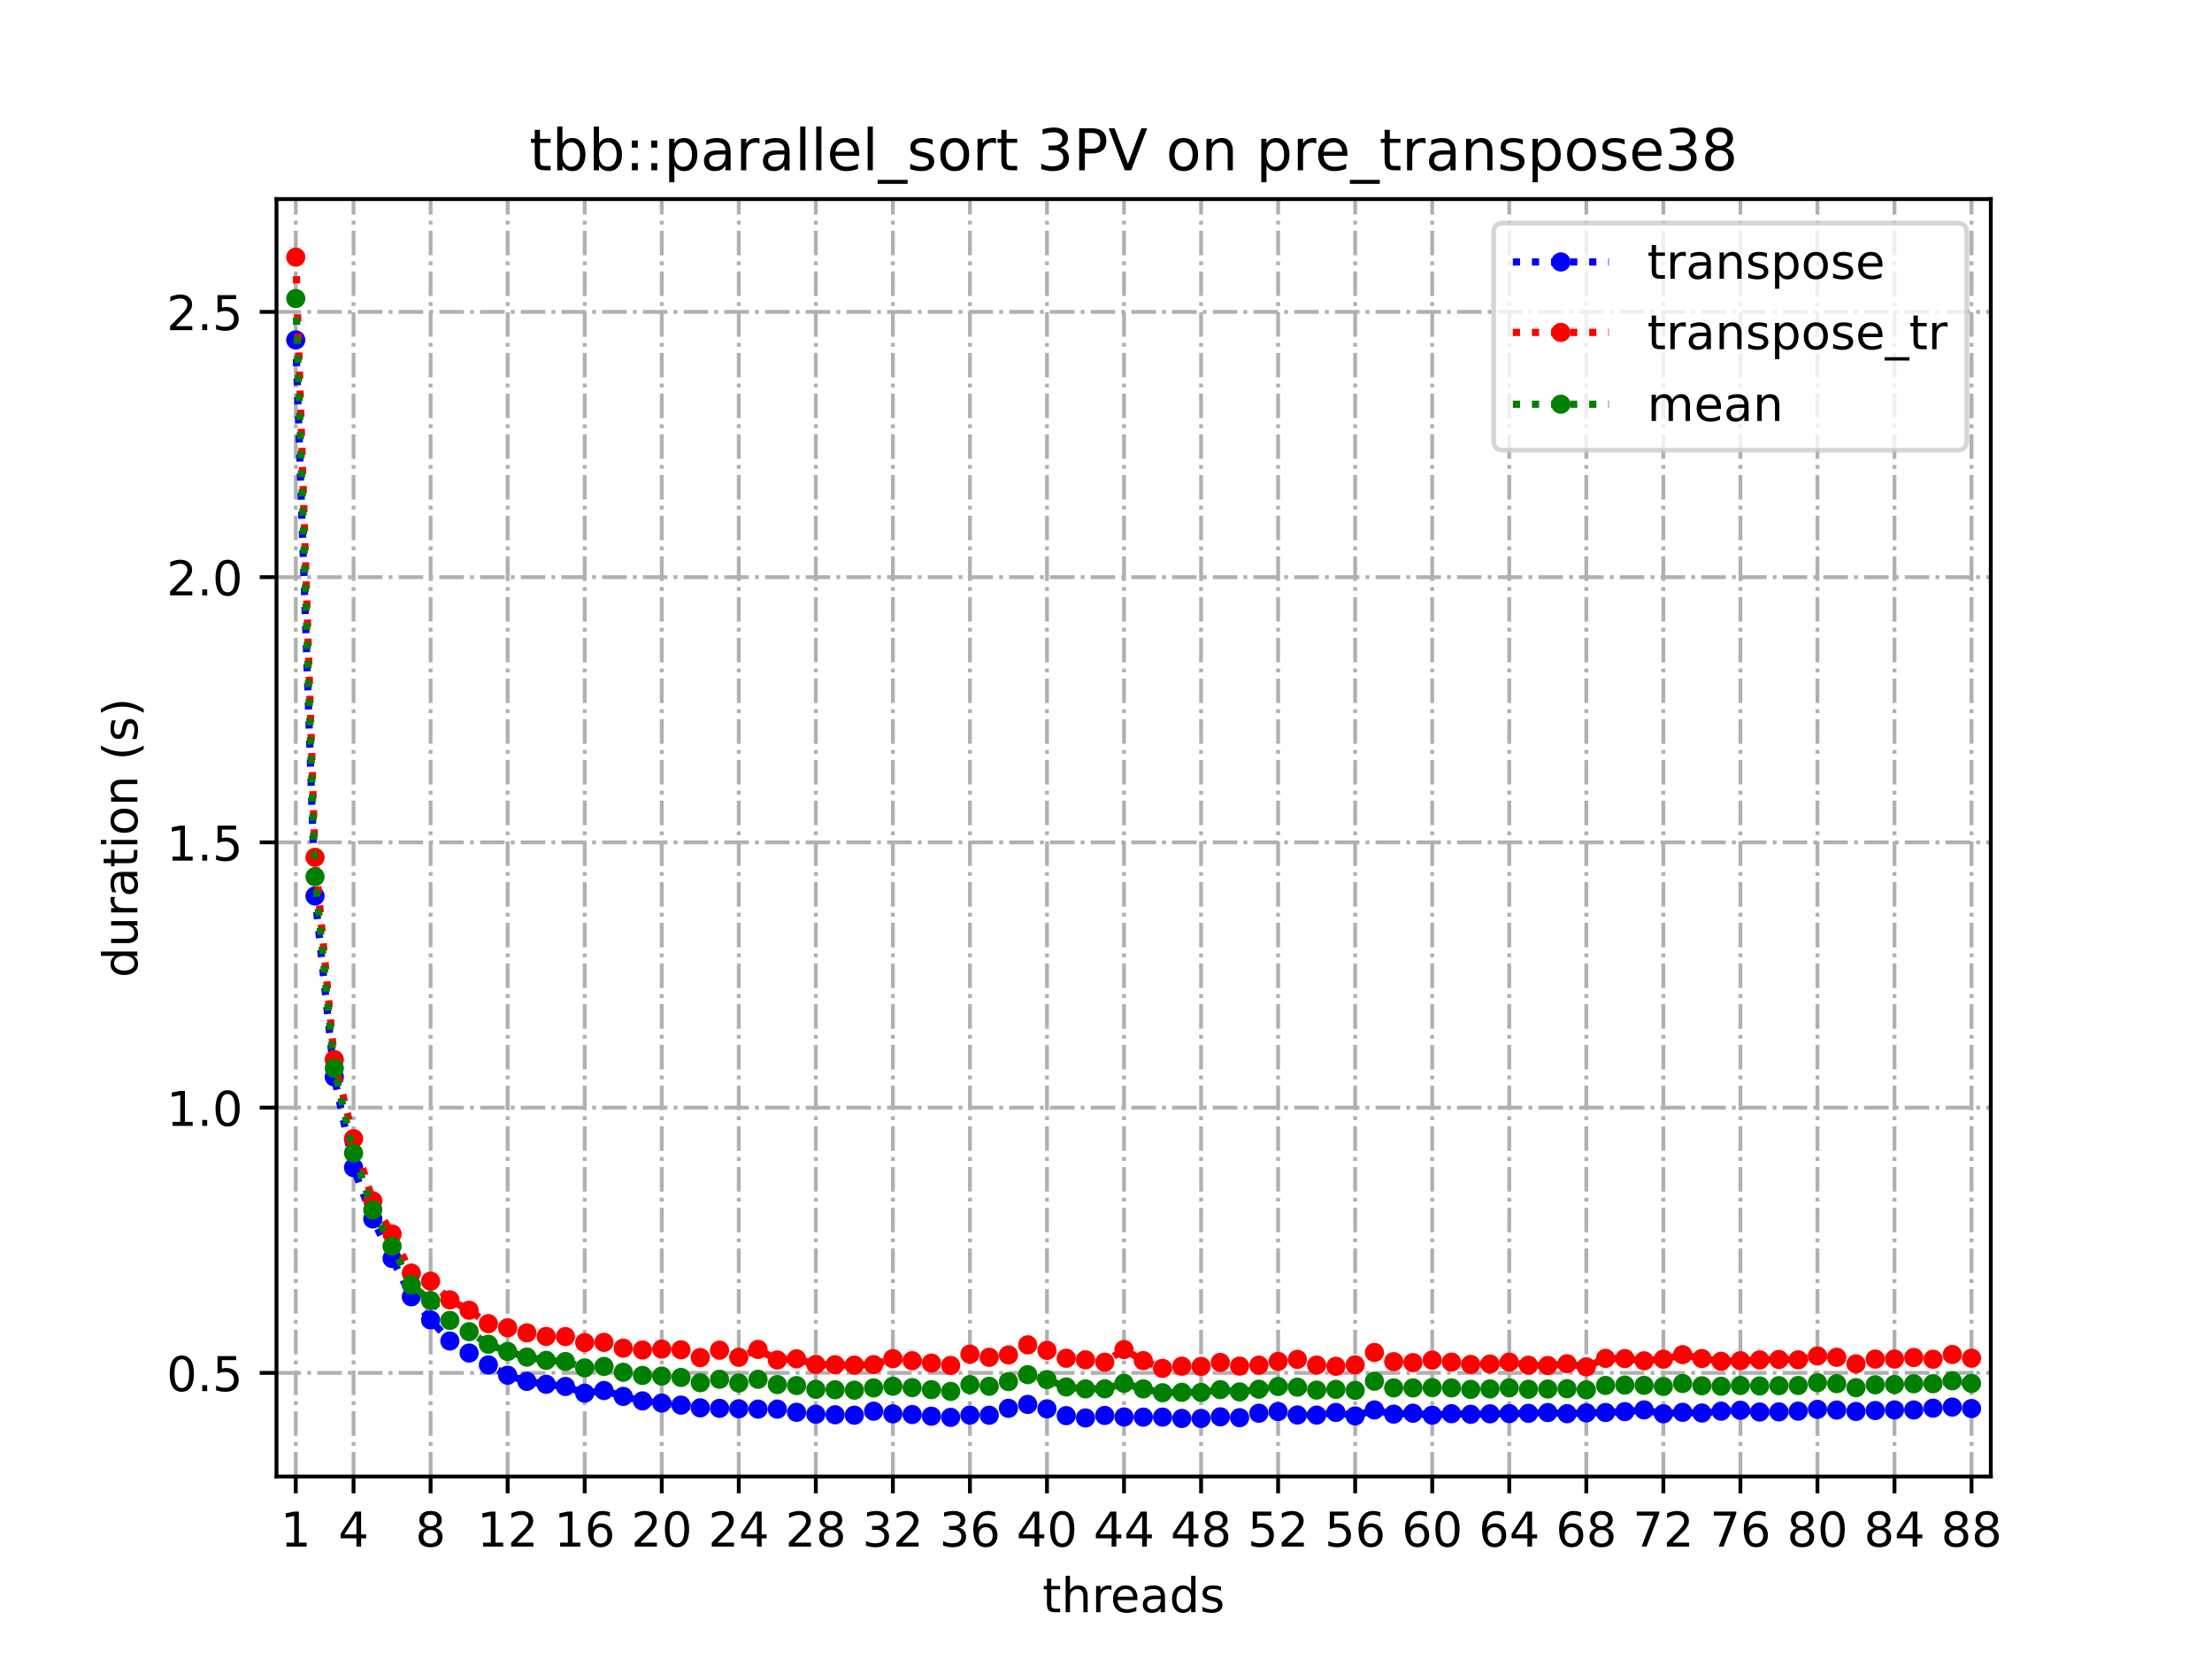<?xml version="1.0" encoding="utf-8" standalone="no"?>
<!DOCTYPE svg PUBLIC "-//W3C//DTD SVG 1.1//EN"
  "http://www.w3.org/Graphics/SVG/1.1/DTD/svg11.dtd">
<!-- Created with matplotlib (https://matplotlib.org/) -->
<svg height="345.6pt" version="1.1" viewBox="0 0 460.8 345.6" width="460.8pt" xmlns="http://www.w3.org/2000/svg" xmlns:xlink="http://www.w3.org/1999/xlink">
 <defs>
  <style type="text/css">
*{stroke-linecap:butt;stroke-linejoin:round;}
  </style>
 </defs>
 <g id="figure_1">
  <g id="patch_1">
   <path d="M 0 345.6 
L 460.8 345.6 
L 460.8 0 
L 0 0 
z
" style="fill:#ffffff;"/>
  </g>
  <g id="axes_1">
   <g id="patch_2">
    <path d="M 57.6 307.584 
L 414.72 307.584 
L 414.72 41.472 
L 57.6 41.472 
z
" style="fill:#ffffff;"/>
   </g>
   <g id="matplotlib.axis_1">
    <g id="xtick_1">
     <g id="line2d_1">
      <path clip-path="url(#pb39ff912f6)" d="M 61.613 307.584 
L 61.613 41.472 
" style="fill:none;stroke:#b0b0b0;stroke-dasharray:5.12,1.28,0.8,1.28;stroke-dashoffset:0;stroke-width:0.8;"/>
     </g>
     <g id="line2d_2">
      <defs>
       <path d="M 0 0 
L 0 3.5 
" id="mff8c544388" style="stroke:#000000;stroke-width:0.8;"/>
      </defs>
      <g>
       <use style="stroke:#000000;stroke-width:0.8;" x="61.613" xlink:href="#mff8c544388" y="307.584"/>
      </g>
     </g>
     <g id="text_1">
      <!-- 1 -->
      <defs>
       <path d="M 12.406 8.297 
L 28.516 8.297 
L 28.516 63.922 
L 10.984 60.406 
L 10.984 69.391 
L 28.422 72.906 
L 38.281 72.906 
L 38.281 8.297 
L 54.391 8.297 
L 54.391 0 
L 12.406 0 
z
" id="DejaVuSans-49"/>
      </defs>
      <g transform="translate(58.431 322.182)scale(0.1 -0.1)">
       <use xlink:href="#DejaVuSans-49"/>
      </g>
     </g>
    </g>
    <g id="xtick_2">
     <g id="line2d_3">
      <path clip-path="url(#pb39ff912f6)" d="M 73.65 307.584 
L 73.65 41.472 
" style="fill:none;stroke:#b0b0b0;stroke-dasharray:5.12,1.28,0.8,1.28;stroke-dashoffset:0;stroke-width:0.8;"/>
     </g>
     <g id="line2d_4">
      <g>
       <use style="stroke:#000000;stroke-width:0.8;" x="73.65" xlink:href="#mff8c544388" y="307.584"/>
      </g>
     </g>
     <g id="text_2">
      <!-- 4 -->
      <defs>
       <path d="M 37.797 64.312 
L 12.891 25.391 
L 37.797 25.391 
z
M 35.203 72.906 
L 47.609 72.906 
L 47.609 25.391 
L 58.016 25.391 
L 58.016 17.188 
L 47.609 17.188 
L 47.609 0 
L 37.797 0 
L 37.797 17.188 
L 4.891 17.188 
L 4.891 26.703 
z
" id="DejaVuSans-52"/>
      </defs>
      <g transform="translate(70.469 322.182)scale(0.1 -0.1)">
       <use xlink:href="#DejaVuSans-52"/>
      </g>
     </g>
    </g>
    <g id="xtick_3">
     <g id="line2d_5">
      <path clip-path="url(#pb39ff912f6)" d="M 89.701 307.584 
L 89.701 41.472 
" style="fill:none;stroke:#b0b0b0;stroke-dasharray:5.12,1.28,0.8,1.28;stroke-dashoffset:0;stroke-width:0.8;"/>
     </g>
     <g id="line2d_6">
      <g>
       <use style="stroke:#000000;stroke-width:0.8;" x="89.701" xlink:href="#mff8c544388" y="307.584"/>
      </g>
     </g>
     <g id="text_3">
      <!-- 8 -->
      <defs>
       <path d="M 31.781 34.625 
Q 24.75 34.625 20.719 30.859 
Q 16.703 27.094 16.703 20.516 
Q 16.703 13.922 20.719 10.156 
Q 24.75 6.391 31.781 6.391 
Q 38.812 6.391 42.859 10.172 
Q 46.922 13.969 46.922 20.516 
Q 46.922 27.094 42.891 30.859 
Q 38.875 34.625 31.781 34.625 
z
M 21.922 38.812 
Q 15.578 40.375 12.031 44.719 
Q 8.5 49.078 8.5 55.328 
Q 8.5 64.062 14.719 69.141 
Q 20.953 74.219 31.781 74.219 
Q 42.672 74.219 48.875 69.141 
Q 55.078 64.062 55.078 55.328 
Q 55.078 49.078 51.531 44.719 
Q 48 40.375 41.703 38.812 
Q 48.828 37.156 52.797 32.312 
Q 56.781 27.484 56.781 20.516 
Q 56.781 9.906 50.312 4.234 
Q 43.844 -1.422 31.781 -1.422 
Q 19.734 -1.422 13.25 4.234 
Q 6.781 9.906 6.781 20.516 
Q 6.781 27.484 10.781 32.312 
Q 14.797 37.156 21.922 38.812 
z
M 18.312 54.391 
Q 18.312 48.734 21.844 45.562 
Q 25.391 42.391 31.781 42.391 
Q 38.141 42.391 41.719 45.562 
Q 45.312 48.734 45.312 54.391 
Q 45.312 60.062 41.719 63.234 
Q 38.141 66.406 31.781 66.406 
Q 25.391 66.406 21.844 63.234 
Q 18.312 60.062 18.312 54.391 
z
" id="DejaVuSans-56"/>
      </defs>
      <g transform="translate(86.519 322.182)scale(0.1 -0.1)">
       <use xlink:href="#DejaVuSans-56"/>
      </g>
     </g>
    </g>
    <g id="xtick_4">
     <g id="line2d_7">
      <path clip-path="url(#pb39ff912f6)" d="M 105.751 307.584 
L 105.751 41.472 
" style="fill:none;stroke:#b0b0b0;stroke-dasharray:5.12,1.28,0.8,1.28;stroke-dashoffset:0;stroke-width:0.8;"/>
     </g>
     <g id="line2d_8">
      <g>
       <use style="stroke:#000000;stroke-width:0.8;" x="105.751" xlink:href="#mff8c544388" y="307.584"/>
      </g>
     </g>
     <g id="text_4">
      <!-- 12 -->
      <defs>
       <path d="M 19.188 8.297 
L 53.609 8.297 
L 53.609 0 
L 7.328 0 
L 7.328 8.297 
Q 12.938 14.109 22.625 23.891 
Q 32.328 33.688 34.812 36.531 
Q 39.547 41.844 41.422 45.531 
Q 43.312 49.219 43.312 52.781 
Q 43.312 58.594 39.234 62.25 
Q 35.156 65.922 28.609 65.922 
Q 23.969 65.922 18.812 64.312 
Q 13.672 62.703 7.812 59.422 
L 7.812 69.391 
Q 13.766 71.781 18.938 73 
Q 24.125 74.219 28.422 74.219 
Q 39.75 74.219 46.484 68.547 
Q 53.219 62.891 53.219 53.422 
Q 53.219 48.922 51.531 44.891 
Q 49.859 40.875 45.406 35.406 
Q 44.188 33.984 37.641 27.219 
Q 31.109 20.453 19.188 8.297 
z
" id="DejaVuSans-50"/>
      </defs>
      <g transform="translate(99.389 322.182)scale(0.1 -0.1)">
       <use xlink:href="#DejaVuSans-49"/>
       <use x="63.623" xlink:href="#DejaVuSans-50"/>
      </g>
     </g>
    </g>
    <g id="xtick_5">
     <g id="line2d_9">
      <path clip-path="url(#pb39ff912f6)" d="M 121.801 307.584 
L 121.801 41.472 
" style="fill:none;stroke:#b0b0b0;stroke-dasharray:5.12,1.28,0.8,1.28;stroke-dashoffset:0;stroke-width:0.8;"/>
     </g>
     <g id="line2d_10">
      <g>
       <use style="stroke:#000000;stroke-width:0.8;" x="121.801" xlink:href="#mff8c544388" y="307.584"/>
      </g>
     </g>
     <g id="text_5">
      <!-- 16 -->
      <defs>
       <path d="M 33.016 40.375 
Q 26.375 40.375 22.484 35.828 
Q 18.609 31.297 18.609 23.391 
Q 18.609 15.531 22.484 10.953 
Q 26.375 6.391 33.016 6.391 
Q 39.656 6.391 43.531 10.953 
Q 47.406 15.531 47.406 23.391 
Q 47.406 31.297 43.531 35.828 
Q 39.656 40.375 33.016 40.375 
z
M 52.594 71.297 
L 52.594 62.312 
Q 48.875 64.062 45.094 64.984 
Q 41.312 65.922 37.594 65.922 
Q 27.828 65.922 22.672 59.328 
Q 17.531 52.734 16.797 39.406 
Q 19.672 43.656 24.016 45.922 
Q 28.375 48.188 33.594 48.188 
Q 44.578 48.188 50.953 41.516 
Q 57.328 34.859 57.328 23.391 
Q 57.328 12.156 50.688 5.359 
Q 44.047 -1.422 33.016 -1.422 
Q 20.359 -1.422 13.672 8.266 
Q 6.984 17.969 6.984 36.375 
Q 6.984 53.656 15.188 63.938 
Q 23.391 74.219 37.203 74.219 
Q 40.922 74.219 44.703 73.484 
Q 48.484 72.75 52.594 71.297 
z
" id="DejaVuSans-54"/>
      </defs>
      <g transform="translate(115.439 322.182)scale(0.1 -0.1)">
       <use xlink:href="#DejaVuSans-49"/>
       <use x="63.623" xlink:href="#DejaVuSans-54"/>
      </g>
     </g>
    </g>
    <g id="xtick_6">
     <g id="line2d_11">
      <path clip-path="url(#pb39ff912f6)" d="M 137.852 307.584 
L 137.852 41.472 
" style="fill:none;stroke:#b0b0b0;stroke-dasharray:5.12,1.28,0.8,1.28;stroke-dashoffset:0;stroke-width:0.8;"/>
     </g>
     <g id="line2d_12">
      <g>
       <use style="stroke:#000000;stroke-width:0.8;" x="137.852" xlink:href="#mff8c544388" y="307.584"/>
      </g>
     </g>
     <g id="text_6">
      <!-- 20 -->
      <defs>
       <path d="M 31.781 66.406 
Q 24.172 66.406 20.328 58.906 
Q 16.5 51.422 16.5 36.375 
Q 16.5 21.391 20.328 13.891 
Q 24.172 6.391 31.781 6.391 
Q 39.453 6.391 43.281 13.891 
Q 47.125 21.391 47.125 36.375 
Q 47.125 51.422 43.281 58.906 
Q 39.453 66.406 31.781 66.406 
z
M 31.781 74.219 
Q 44.047 74.219 50.516 64.516 
Q 56.984 54.828 56.984 36.375 
Q 56.984 17.969 50.516 8.266 
Q 44.047 -1.422 31.781 -1.422 
Q 19.531 -1.422 13.062 8.266 
Q 6.594 17.969 6.594 36.375 
Q 6.594 54.828 13.062 64.516 
Q 19.531 74.219 31.781 74.219 
z
" id="DejaVuSans-48"/>
      </defs>
      <g transform="translate(131.489 322.182)scale(0.1 -0.1)">
       <use xlink:href="#DejaVuSans-50"/>
       <use x="63.623" xlink:href="#DejaVuSans-48"/>
      </g>
     </g>
    </g>
    <g id="xtick_7">
     <g id="line2d_13">
      <path clip-path="url(#pb39ff912f6)" d="M 153.902 307.584 
L 153.902 41.472 
" style="fill:none;stroke:#b0b0b0;stroke-dasharray:5.12,1.28,0.8,1.28;stroke-dashoffset:0;stroke-width:0.8;"/>
     </g>
     <g id="line2d_14">
      <g>
       <use style="stroke:#000000;stroke-width:0.8;" x="153.902" xlink:href="#mff8c544388" y="307.584"/>
      </g>
     </g>
     <g id="text_7">
      <!-- 24 -->
      <g transform="translate(147.54 322.182)scale(0.1 -0.1)">
       <use xlink:href="#DejaVuSans-50"/>
       <use x="63.623" xlink:href="#DejaVuSans-52"/>
      </g>
     </g>
    </g>
    <g id="xtick_8">
     <g id="line2d_15">
      <path clip-path="url(#pb39ff912f6)" d="M 169.952 307.584 
L 169.952 41.472 
" style="fill:none;stroke:#b0b0b0;stroke-dasharray:5.12,1.28,0.8,1.28;stroke-dashoffset:0;stroke-width:0.8;"/>
     </g>
     <g id="line2d_16">
      <g>
       <use style="stroke:#000000;stroke-width:0.8;" x="169.952" xlink:href="#mff8c544388" y="307.584"/>
      </g>
     </g>
     <g id="text_8">
      <!-- 28 -->
      <g transform="translate(163.59 322.182)scale(0.1 -0.1)">
       <use xlink:href="#DejaVuSans-50"/>
       <use x="63.623" xlink:href="#DejaVuSans-56"/>
      </g>
     </g>
    </g>
    <g id="xtick_9">
     <g id="line2d_17">
      <path clip-path="url(#pb39ff912f6)" d="M 186.003 307.584 
L 186.003 41.472 
" style="fill:none;stroke:#b0b0b0;stroke-dasharray:5.12,1.28,0.8,1.28;stroke-dashoffset:0;stroke-width:0.8;"/>
     </g>
     <g id="line2d_18">
      <g>
       <use style="stroke:#000000;stroke-width:0.8;" x="186.003" xlink:href="#mff8c544388" y="307.584"/>
      </g>
     </g>
     <g id="text_9">
      <!-- 32 -->
      <defs>
       <path d="M 40.578 39.312 
Q 47.656 37.797 51.625 33 
Q 55.609 28.219 55.609 21.188 
Q 55.609 10.406 48.188 4.484 
Q 40.766 -1.422 27.094 -1.422 
Q 22.516 -1.422 17.656 -0.516 
Q 12.797 0.391 7.625 2.203 
L 7.625 11.719 
Q 11.719 9.328 16.594 8.109 
Q 21.484 6.891 26.812 6.891 
Q 36.078 6.891 40.938 10.547 
Q 45.797 14.203 45.797 21.188 
Q 45.797 27.641 41.281 31.266 
Q 36.766 34.906 28.719 34.906 
L 20.219 34.906 
L 20.219 43.016 
L 29.109 43.016 
Q 36.375 43.016 40.234 45.922 
Q 44.094 48.828 44.094 54.297 
Q 44.094 59.906 40.109 62.906 
Q 36.141 65.922 28.719 65.922 
Q 24.656 65.922 20.016 65.031 
Q 15.375 64.156 9.812 62.312 
L 9.812 71.094 
Q 15.438 72.656 20.344 73.438 
Q 25.25 74.219 29.594 74.219 
Q 40.828 74.219 47.359 69.109 
Q 53.906 64.016 53.906 55.328 
Q 53.906 49.266 50.438 45.094 
Q 46.969 40.922 40.578 39.312 
z
" id="DejaVuSans-51"/>
      </defs>
      <g transform="translate(179.64 322.182)scale(0.1 -0.1)">
       <use xlink:href="#DejaVuSans-51"/>
       <use x="63.623" xlink:href="#DejaVuSans-50"/>
      </g>
     </g>
    </g>
    <g id="xtick_10">
     <g id="line2d_19">
      <path clip-path="url(#pb39ff912f6)" d="M 202.053 307.584 
L 202.053 41.472 
" style="fill:none;stroke:#b0b0b0;stroke-dasharray:5.12,1.28,0.8,1.28;stroke-dashoffset:0;stroke-width:0.8;"/>
     </g>
     <g id="line2d_20">
      <g>
       <use style="stroke:#000000;stroke-width:0.8;" x="202.053" xlink:href="#mff8c544388" y="307.584"/>
      </g>
     </g>
     <g id="text_10">
      <!-- 36 -->
      <g transform="translate(195.691 322.182)scale(0.1 -0.1)">
       <use xlink:href="#DejaVuSans-51"/>
       <use x="63.623" xlink:href="#DejaVuSans-54"/>
      </g>
     </g>
    </g>
    <g id="xtick_11">
     <g id="line2d_21">
      <path clip-path="url(#pb39ff912f6)" d="M 218.103 307.584 
L 218.103 41.472 
" style="fill:none;stroke:#b0b0b0;stroke-dasharray:5.12,1.28,0.8,1.28;stroke-dashoffset:0;stroke-width:0.8;"/>
     </g>
     <g id="line2d_22">
      <g>
       <use style="stroke:#000000;stroke-width:0.8;" x="218.103" xlink:href="#mff8c544388" y="307.584"/>
      </g>
     </g>
     <g id="text_11">
      <!-- 40 -->
      <g transform="translate(211.741 322.182)scale(0.1 -0.1)">
       <use xlink:href="#DejaVuSans-52"/>
       <use x="63.623" xlink:href="#DejaVuSans-48"/>
      </g>
     </g>
    </g>
    <g id="xtick_12">
     <g id="line2d_23">
      <path clip-path="url(#pb39ff912f6)" d="M 234.154 307.584 
L 234.154 41.472 
" style="fill:none;stroke:#b0b0b0;stroke-dasharray:5.12,1.28,0.8,1.28;stroke-dashoffset:0;stroke-width:0.8;"/>
     </g>
     <g id="line2d_24">
      <g>
       <use style="stroke:#000000;stroke-width:0.8;" x="234.154" xlink:href="#mff8c544388" y="307.584"/>
      </g>
     </g>
     <g id="text_12">
      <!-- 44 -->
      <g transform="translate(227.791 322.182)scale(0.1 -0.1)">
       <use xlink:href="#DejaVuSans-52"/>
       <use x="63.623" xlink:href="#DejaVuSans-52"/>
      </g>
     </g>
    </g>
    <g id="xtick_13">
     <g id="line2d_25">
      <path clip-path="url(#pb39ff912f6)" d="M 250.204 307.584 
L 250.204 41.472 
" style="fill:none;stroke:#b0b0b0;stroke-dasharray:5.12,1.28,0.8,1.28;stroke-dashoffset:0;stroke-width:0.8;"/>
     </g>
     <g id="line2d_26">
      <g>
       <use style="stroke:#000000;stroke-width:0.8;" x="250.204" xlink:href="#mff8c544388" y="307.584"/>
      </g>
     </g>
     <g id="text_13">
      <!-- 48 -->
      <g transform="translate(243.842 322.182)scale(0.1 -0.1)">
       <use xlink:href="#DejaVuSans-52"/>
       <use x="63.623" xlink:href="#DejaVuSans-56"/>
      </g>
     </g>
    </g>
    <g id="xtick_14">
     <g id="line2d_27">
      <path clip-path="url(#pb39ff912f6)" d="M 266.254 307.584 
L 266.254 41.472 
" style="fill:none;stroke:#b0b0b0;stroke-dasharray:5.12,1.28,0.8,1.28;stroke-dashoffset:0;stroke-width:0.8;"/>
     </g>
     <g id="line2d_28">
      <g>
       <use style="stroke:#000000;stroke-width:0.8;" x="266.254" xlink:href="#mff8c544388" y="307.584"/>
      </g>
     </g>
     <g id="text_14">
      <!-- 52 -->
      <defs>
       <path d="M 10.797 72.906 
L 49.516 72.906 
L 49.516 64.594 
L 19.828 64.594 
L 19.828 46.734 
Q 21.969 47.469 24.109 47.828 
Q 26.266 48.188 28.422 48.188 
Q 40.625 48.188 47.75 41.5 
Q 54.891 34.812 54.891 23.391 
Q 54.891 11.625 47.562 5.094 
Q 40.234 -1.422 26.906 -1.422 
Q 22.312 -1.422 17.547 -0.641 
Q 12.797 0.141 7.719 1.703 
L 7.719 11.625 
Q 12.109 9.234 16.797 8.062 
Q 21.484 6.891 26.703 6.891 
Q 35.156 6.891 40.078 11.328 
Q 45.016 15.766 45.016 23.391 
Q 45.016 31 40.078 35.438 
Q 35.156 39.891 26.703 39.891 
Q 22.75 39.891 18.812 39.016 
Q 14.891 38.141 10.797 36.281 
z
" id="DejaVuSans-53"/>
      </defs>
      <g transform="translate(259.892 322.182)scale(0.1 -0.1)">
       <use xlink:href="#DejaVuSans-53"/>
       <use x="63.623" xlink:href="#DejaVuSans-50"/>
      </g>
     </g>
    </g>
    <g id="xtick_15">
     <g id="line2d_29">
      <path clip-path="url(#pb39ff912f6)" d="M 282.305 307.584 
L 282.305 41.472 
" style="fill:none;stroke:#b0b0b0;stroke-dasharray:5.12,1.28,0.8,1.28;stroke-dashoffset:0;stroke-width:0.8;"/>
     </g>
     <g id="line2d_30">
      <g>
       <use style="stroke:#000000;stroke-width:0.8;" x="282.305" xlink:href="#mff8c544388" y="307.584"/>
      </g>
     </g>
     <g id="text_15">
      <!-- 56 -->
      <g transform="translate(275.942 322.182)scale(0.1 -0.1)">
       <use xlink:href="#DejaVuSans-53"/>
       <use x="63.623" xlink:href="#DejaVuSans-54"/>
      </g>
     </g>
    </g>
    <g id="xtick_16">
     <g id="line2d_31">
      <path clip-path="url(#pb39ff912f6)" d="M 298.355 307.584 
L 298.355 41.472 
" style="fill:none;stroke:#b0b0b0;stroke-dasharray:5.12,1.28,0.8,1.28;stroke-dashoffset:0;stroke-width:0.8;"/>
     </g>
     <g id="line2d_32">
      <g>
       <use style="stroke:#000000;stroke-width:0.8;" x="298.355" xlink:href="#mff8c544388" y="307.584"/>
      </g>
     </g>
     <g id="text_16">
      <!-- 60 -->
      <g transform="translate(291.993 322.182)scale(0.1 -0.1)">
       <use xlink:href="#DejaVuSans-54"/>
       <use x="63.623" xlink:href="#DejaVuSans-48"/>
      </g>
     </g>
    </g>
    <g id="xtick_17">
     <g id="line2d_33">
      <path clip-path="url(#pb39ff912f6)" d="M 314.405 307.584 
L 314.405 41.472 
" style="fill:none;stroke:#b0b0b0;stroke-dasharray:5.12,1.28,0.8,1.28;stroke-dashoffset:0;stroke-width:0.8;"/>
     </g>
     <g id="line2d_34">
      <g>
       <use style="stroke:#000000;stroke-width:0.8;" x="314.405" xlink:href="#mff8c544388" y="307.584"/>
      </g>
     </g>
     <g id="text_17">
      <!-- 64 -->
      <g transform="translate(308.043 322.182)scale(0.1 -0.1)">
       <use xlink:href="#DejaVuSans-54"/>
       <use x="63.623" xlink:href="#DejaVuSans-52"/>
      </g>
     </g>
    </g>
    <g id="xtick_18">
     <g id="line2d_35">
      <path clip-path="url(#pb39ff912f6)" d="M 330.456 307.584 
L 330.456 41.472 
" style="fill:none;stroke:#b0b0b0;stroke-dasharray:5.12,1.28,0.8,1.28;stroke-dashoffset:0;stroke-width:0.8;"/>
     </g>
     <g id="line2d_36">
      <g>
       <use style="stroke:#000000;stroke-width:0.8;" x="330.456" xlink:href="#mff8c544388" y="307.584"/>
      </g>
     </g>
     <g id="text_18">
      <!-- 68 -->
      <g transform="translate(324.093 322.182)scale(0.1 -0.1)">
       <use xlink:href="#DejaVuSans-54"/>
       <use x="63.623" xlink:href="#DejaVuSans-56"/>
      </g>
     </g>
    </g>
    <g id="xtick_19">
     <g id="line2d_37">
      <path clip-path="url(#pb39ff912f6)" d="M 346.506 307.584 
L 346.506 41.472 
" style="fill:none;stroke:#b0b0b0;stroke-dasharray:5.12,1.28,0.8,1.28;stroke-dashoffset:0;stroke-width:0.8;"/>
     </g>
     <g id="line2d_38">
      <g>
       <use style="stroke:#000000;stroke-width:0.8;" x="346.506" xlink:href="#mff8c544388" y="307.584"/>
      </g>
     </g>
     <g id="text_19">
      <!-- 72 -->
      <defs>
       <path d="M 8.203 72.906 
L 55.078 72.906 
L 55.078 68.703 
L 28.609 0 
L 18.312 0 
L 43.219 64.594 
L 8.203 64.594 
z
" id="DejaVuSans-55"/>
      </defs>
      <g transform="translate(340.144 322.182)scale(0.1 -0.1)">
       <use xlink:href="#DejaVuSans-55"/>
       <use x="63.623" xlink:href="#DejaVuSans-50"/>
      </g>
     </g>
    </g>
    <g id="xtick_20">
     <g id="line2d_39">
      <path clip-path="url(#pb39ff912f6)" d="M 362.556 307.584 
L 362.556 41.472 
" style="fill:none;stroke:#b0b0b0;stroke-dasharray:5.12,1.28,0.8,1.28;stroke-dashoffset:0;stroke-width:0.8;"/>
     </g>
     <g id="line2d_40">
      <g>
       <use style="stroke:#000000;stroke-width:0.8;" x="362.556" xlink:href="#mff8c544388" y="307.584"/>
      </g>
     </g>
     <g id="text_20">
      <!-- 76 -->
      <g transform="translate(356.194 322.182)scale(0.1 -0.1)">
       <use xlink:href="#DejaVuSans-55"/>
       <use x="63.623" xlink:href="#DejaVuSans-54"/>
      </g>
     </g>
    </g>
    <g id="xtick_21">
     <g id="line2d_41">
      <path clip-path="url(#pb39ff912f6)" d="M 378.607 307.584 
L 378.607 41.472 
" style="fill:none;stroke:#b0b0b0;stroke-dasharray:5.12,1.28,0.8,1.28;stroke-dashoffset:0;stroke-width:0.8;"/>
     </g>
     <g id="line2d_42">
      <g>
       <use style="stroke:#000000;stroke-width:0.8;" x="378.607" xlink:href="#mff8c544388" y="307.584"/>
      </g>
     </g>
     <g id="text_21">
      <!-- 80 -->
      <g transform="translate(372.244 322.182)scale(0.1 -0.1)">
       <use xlink:href="#DejaVuSans-56"/>
       <use x="63.623" xlink:href="#DejaVuSans-48"/>
      </g>
     </g>
    </g>
    <g id="xtick_22">
     <g id="line2d_43">
      <path clip-path="url(#pb39ff912f6)" d="M 394.657 307.584 
L 394.657 41.472 
" style="fill:none;stroke:#b0b0b0;stroke-dasharray:5.12,1.28,0.8,1.28;stroke-dashoffset:0;stroke-width:0.8;"/>
     </g>
     <g id="line2d_44">
      <g>
       <use style="stroke:#000000;stroke-width:0.8;" x="394.657" xlink:href="#mff8c544388" y="307.584"/>
      </g>
     </g>
     <g id="text_22">
      <!-- 84 -->
      <g transform="translate(388.295 322.182)scale(0.1 -0.1)">
       <use xlink:href="#DejaVuSans-56"/>
       <use x="63.623" xlink:href="#DejaVuSans-52"/>
      </g>
     </g>
    </g>
    <g id="xtick_23">
     <g id="line2d_45">
      <path clip-path="url(#pb39ff912f6)" d="M 410.707 307.584 
L 410.707 41.472 
" style="fill:none;stroke:#b0b0b0;stroke-dasharray:5.12,1.28,0.8,1.28;stroke-dashoffset:0;stroke-width:0.8;"/>
     </g>
     <g id="line2d_46">
      <g>
       <use style="stroke:#000000;stroke-width:0.8;" x="410.707" xlink:href="#mff8c544388" y="307.584"/>
      </g>
     </g>
     <g id="text_23">
      <!-- 88 -->
      <g transform="translate(404.345 322.182)scale(0.1 -0.1)">
       <use xlink:href="#DejaVuSans-56"/>
       <use x="63.623" xlink:href="#DejaVuSans-56"/>
      </g>
     </g>
    </g>
    <g id="text_24">
     <!-- threads -->
     <defs>
      <path d="M 18.312 70.219 
L 18.312 54.688 
L 36.812 54.688 
L 36.812 47.703 
L 18.312 47.703 
L 18.312 18.016 
Q 18.312 11.328 20.141 9.422 
Q 21.969 7.516 27.594 7.516 
L 36.812 7.516 
L 36.812 0 
L 27.594 0 
Q 17.188 0 13.234 3.875 
Q 9.281 7.766 9.281 18.016 
L 9.281 47.703 
L 2.688 47.703 
L 2.688 54.688 
L 9.281 54.688 
L 9.281 70.219 
z
" id="DejaVuSans-116"/>
      <path d="M 54.891 33.016 
L 54.891 0 
L 45.906 0 
L 45.906 32.719 
Q 45.906 40.484 42.875 44.328 
Q 39.844 48.188 33.797 48.188 
Q 26.516 48.188 22.312 43.547 
Q 18.109 38.922 18.109 30.906 
L 18.109 0 
L 9.078 0 
L 9.078 75.984 
L 18.109 75.984 
L 18.109 46.188 
Q 21.344 51.125 25.703 53.562 
Q 30.078 56 35.797 56 
Q 45.219 56 50.047 50.172 
Q 54.891 44.344 54.891 33.016 
z
" id="DejaVuSans-104"/>
      <path d="M 41.109 46.297 
Q 39.594 47.172 37.812 47.578 
Q 36.031 48 33.891 48 
Q 26.266 48 22.188 43.047 
Q 18.109 38.094 18.109 28.812 
L 18.109 0 
L 9.078 0 
L 9.078 54.688 
L 18.109 54.688 
L 18.109 46.188 
Q 20.953 51.172 25.484 53.578 
Q 30.031 56 36.531 56 
Q 37.453 56 38.578 55.875 
Q 39.703 55.766 41.062 55.516 
z
" id="DejaVuSans-114"/>
      <path d="M 56.203 29.594 
L 56.203 25.203 
L 14.891 25.203 
Q 15.484 15.922 20.484 11.062 
Q 25.484 6.203 34.422 6.203 
Q 39.594 6.203 44.453 7.469 
Q 49.312 8.734 54.109 11.281 
L 54.109 2.781 
Q 49.266 0.734 44.188 -0.344 
Q 39.109 -1.422 33.891 -1.422 
Q 20.797 -1.422 13.156 6.188 
Q 5.516 13.812 5.516 26.812 
Q 5.516 40.234 12.766 48.109 
Q 20.016 56 32.328 56 
Q 43.359 56 49.781 48.891 
Q 56.203 41.797 56.203 29.594 
z
M 47.219 32.234 
Q 47.125 39.594 43.094 43.984 
Q 39.062 48.391 32.422 48.391 
Q 24.906 48.391 20.391 44.141 
Q 15.875 39.891 15.188 32.172 
z
" id="DejaVuSans-101"/>
      <path d="M 34.281 27.484 
Q 23.391 27.484 19.188 25 
Q 14.984 22.516 14.984 16.5 
Q 14.984 11.719 18.141 8.906 
Q 21.297 6.109 26.703 6.109 
Q 34.188 6.109 38.703 11.406 
Q 43.219 16.703 43.219 25.484 
L 43.219 27.484 
z
M 52.203 31.203 
L 52.203 0 
L 43.219 0 
L 43.219 8.297 
Q 40.141 3.328 35.547 0.953 
Q 30.953 -1.422 24.312 -1.422 
Q 15.922 -1.422 10.953 3.297 
Q 6 8.016 6 15.922 
Q 6 25.141 12.172 29.828 
Q 18.359 34.516 30.609 34.516 
L 43.219 34.516 
L 43.219 35.406 
Q 43.219 41.609 39.141 45 
Q 35.062 48.391 27.688 48.391 
Q 23 48.391 18.547 47.266 
Q 14.109 46.141 10.016 43.891 
L 10.016 52.203 
Q 14.938 54.109 19.578 55.047 
Q 24.219 56 28.609 56 
Q 40.484 56 46.344 49.844 
Q 52.203 43.703 52.203 31.203 
z
" id="DejaVuSans-97"/>
      <path d="M 45.406 46.391 
L 45.406 75.984 
L 54.391 75.984 
L 54.391 0 
L 45.406 0 
L 45.406 8.203 
Q 42.578 3.328 38.25 0.953 
Q 33.938 -1.422 27.875 -1.422 
Q 17.969 -1.422 11.734 6.484 
Q 5.516 14.406 5.516 27.297 
Q 5.516 40.188 11.734 48.094 
Q 17.969 56 27.875 56 
Q 33.938 56 38.25 53.625 
Q 42.578 51.266 45.406 46.391 
z
M 14.797 27.297 
Q 14.797 17.391 18.875 11.75 
Q 22.953 6.109 30.078 6.109 
Q 37.203 6.109 41.297 11.75 
Q 45.406 17.391 45.406 27.297 
Q 45.406 37.203 41.297 42.844 
Q 37.203 48.484 30.078 48.484 
Q 22.953 48.484 18.875 42.844 
Q 14.797 37.203 14.797 27.297 
z
" id="DejaVuSans-100"/>
      <path d="M 44.281 53.078 
L 44.281 44.578 
Q 40.484 46.531 36.375 47.5 
Q 32.281 48.484 27.875 48.484 
Q 21.188 48.484 17.844 46.438 
Q 14.5 44.391 14.5 40.281 
Q 14.5 37.156 16.891 35.375 
Q 19.281 33.594 26.516 31.984 
L 29.594 31.297 
Q 39.156 29.25 43.188 25.516 
Q 47.219 21.781 47.219 15.094 
Q 47.219 7.469 41.188 3.016 
Q 35.156 -1.422 24.609 -1.422 
Q 20.219 -1.422 15.453 -0.562 
Q 10.688 0.297 5.422 2 
L 5.422 11.281 
Q 10.406 8.688 15.234 7.391 
Q 20.062 6.109 24.812 6.109 
Q 31.156 6.109 34.562 8.281 
Q 37.984 10.453 37.984 14.406 
Q 37.984 18.062 35.516 20.016 
Q 33.062 21.969 24.703 23.781 
L 21.578 24.516 
Q 13.234 26.266 9.516 29.906 
Q 5.812 33.547 5.812 39.891 
Q 5.812 47.609 11.281 51.797 
Q 16.75 56 26.812 56 
Q 31.781 56 36.172 55.266 
Q 40.578 54.547 44.281 53.078 
z
" id="DejaVuSans-115"/>
     </defs>
     <g transform="translate(217.169 335.861)scale(0.1 -0.1)">
      <use xlink:href="#DejaVuSans-116"/>
      <use x="39.209" xlink:href="#DejaVuSans-104"/>
      <use x="102.588" xlink:href="#DejaVuSans-114"/>
      <use x="141.451" xlink:href="#DejaVuSans-101"/>
      <use x="202.975" xlink:href="#DejaVuSans-97"/>
      <use x="264.254" xlink:href="#DejaVuSans-100"/>
      <use x="327.73" xlink:href="#DejaVuSans-115"/>
     </g>
    </g>
   </g>
   <g id="matplotlib.axis_2">
    <g id="ytick_1">
     <g id="line2d_47">
      <path clip-path="url(#pb39ff912f6)" d="M 57.6 285.996 
L 414.72 285.996 
" style="fill:none;stroke:#b0b0b0;stroke-dasharray:5.12,1.28,0.8,1.28;stroke-dashoffset:0;stroke-width:0.8;"/>
     </g>
     <g id="line2d_48">
      <defs>
       <path d="M 0 0 
L -3.5 0 
" id="m58ba41d1d5" style="stroke:#000000;stroke-width:0.8;"/>
      </defs>
      <g>
       <use style="stroke:#000000;stroke-width:0.8;" x="57.6" xlink:href="#m58ba41d1d5" y="285.996"/>
      </g>
     </g>
     <g id="text_25">
      <!-- 0.5 -->
      <defs>
       <path d="M 10.688 12.406 
L 21 12.406 
L 21 0 
L 10.688 0 
z
" id="DejaVuSans-46"/>
      </defs>
      <g transform="translate(34.697 289.795)scale(0.1 -0.1)">
       <use xlink:href="#DejaVuSans-48"/>
       <use x="63.623" xlink:href="#DejaVuSans-46"/>
       <use x="95.41" xlink:href="#DejaVuSans-53"/>
      </g>
     </g>
    </g>
    <g id="ytick_2">
     <g id="line2d_49">
      <path clip-path="url(#pb39ff912f6)" d="M 57.6 230.739 
L 414.72 230.739 
" style="fill:none;stroke:#b0b0b0;stroke-dasharray:5.12,1.28,0.8,1.28;stroke-dashoffset:0;stroke-width:0.8;"/>
     </g>
     <g id="line2d_50">
      <g>
       <use style="stroke:#000000;stroke-width:0.8;" x="57.6" xlink:href="#m58ba41d1d5" y="230.739"/>
      </g>
     </g>
     <g id="text_26">
      <!-- 1.0 -->
      <g transform="translate(34.697 234.539)scale(0.1 -0.1)">
       <use xlink:href="#DejaVuSans-49"/>
       <use x="63.623" xlink:href="#DejaVuSans-46"/>
       <use x="95.41" xlink:href="#DejaVuSans-48"/>
      </g>
     </g>
    </g>
    <g id="ytick_3">
     <g id="line2d_51">
      <path clip-path="url(#pb39ff912f6)" d="M 57.6 175.483 
L 414.72 175.483 
" style="fill:none;stroke:#b0b0b0;stroke-dasharray:5.12,1.28,0.8,1.28;stroke-dashoffset:0;stroke-width:0.8;"/>
     </g>
     <g id="line2d_52">
      <g>
       <use style="stroke:#000000;stroke-width:0.8;" x="57.6" xlink:href="#m58ba41d1d5" y="175.483"/>
      </g>
     </g>
     <g id="text_27">
      <!-- 1.5 -->
      <g transform="translate(34.697 179.282)scale(0.1 -0.1)">
       <use xlink:href="#DejaVuSans-49"/>
       <use x="63.623" xlink:href="#DejaVuSans-46"/>
       <use x="95.41" xlink:href="#DejaVuSans-53"/>
      </g>
     </g>
    </g>
    <g id="ytick_4">
     <g id="line2d_53">
      <path clip-path="url(#pb39ff912f6)" d="M 57.6 120.227 
L 414.72 120.227 
" style="fill:none;stroke:#b0b0b0;stroke-dasharray:5.12,1.28,0.8,1.28;stroke-dashoffset:0;stroke-width:0.8;"/>
     </g>
     <g id="line2d_54">
      <g>
       <use style="stroke:#000000;stroke-width:0.8;" x="57.6" xlink:href="#m58ba41d1d5" y="120.227"/>
      </g>
     </g>
     <g id="text_28">
      <!-- 2.0 -->
      <g transform="translate(34.697 124.026)scale(0.1 -0.1)">
       <use xlink:href="#DejaVuSans-50"/>
       <use x="63.623" xlink:href="#DejaVuSans-46"/>
       <use x="95.41" xlink:href="#DejaVuSans-48"/>
      </g>
     </g>
    </g>
    <g id="ytick_5">
     <g id="line2d_55">
      <path clip-path="url(#pb39ff912f6)" d="M 57.6 64.971 
L 414.72 64.971 
" style="fill:none;stroke:#b0b0b0;stroke-dasharray:5.12,1.28,0.8,1.28;stroke-dashoffset:0;stroke-width:0.8;"/>
     </g>
     <g id="line2d_56">
      <g>
       <use style="stroke:#000000;stroke-width:0.8;" x="57.6" xlink:href="#m58ba41d1d5" y="64.971"/>
      </g>
     </g>
     <g id="text_29">
      <!-- 2.5 -->
      <g transform="translate(34.697 68.77)scale(0.1 -0.1)">
       <use xlink:href="#DejaVuSans-50"/>
       <use x="63.623" xlink:href="#DejaVuSans-46"/>
       <use x="95.41" xlink:href="#DejaVuSans-53"/>
      </g>
     </g>
    </g>
    <g id="text_30">
     <!-- duration (s) -->
     <defs>
      <path d="M 8.5 21.578 
L 8.5 54.688 
L 17.484 54.688 
L 17.484 21.922 
Q 17.484 14.156 20.5 10.266 
Q 23.531 6.391 29.594 6.391 
Q 36.859 6.391 41.078 11.031 
Q 45.312 15.672 45.312 23.688 
L 45.312 54.688 
L 54.297 54.688 
L 54.297 0 
L 45.312 0 
L 45.312 8.406 
Q 42.047 3.422 37.719 1 
Q 33.406 -1.422 27.688 -1.422 
Q 18.266 -1.422 13.375 4.438 
Q 8.5 10.297 8.5 21.578 
z
M 31.109 56 
z
" id="DejaVuSans-117"/>
      <path d="M 9.422 54.688 
L 18.406 54.688 
L 18.406 0 
L 9.422 0 
z
M 9.422 75.984 
L 18.406 75.984 
L 18.406 64.594 
L 9.422 64.594 
z
" id="DejaVuSans-105"/>
      <path d="M 30.609 48.391 
Q 23.391 48.391 19.188 42.75 
Q 14.984 37.109 14.984 27.297 
Q 14.984 17.484 19.156 11.844 
Q 23.344 6.203 30.609 6.203 
Q 37.797 6.203 41.984 11.859 
Q 46.188 17.531 46.188 27.297 
Q 46.188 37.016 41.984 42.703 
Q 37.797 48.391 30.609 48.391 
z
M 30.609 56 
Q 42.328 56 49.016 48.375 
Q 55.719 40.766 55.719 27.297 
Q 55.719 13.875 49.016 6.219 
Q 42.328 -1.422 30.609 -1.422 
Q 18.844 -1.422 12.172 6.219 
Q 5.516 13.875 5.516 27.297 
Q 5.516 40.766 12.172 48.375 
Q 18.844 56 30.609 56 
z
" id="DejaVuSans-111"/>
      <path d="M 54.891 33.016 
L 54.891 0 
L 45.906 0 
L 45.906 32.719 
Q 45.906 40.484 42.875 44.328 
Q 39.844 48.188 33.797 48.188 
Q 26.516 48.188 22.312 43.547 
Q 18.109 38.922 18.109 30.906 
L 18.109 0 
L 9.078 0 
L 9.078 54.688 
L 18.109 54.688 
L 18.109 46.188 
Q 21.344 51.125 25.703 53.562 
Q 30.078 56 35.797 56 
Q 45.219 56 50.047 50.172 
Q 54.891 44.344 54.891 33.016 
z
" id="DejaVuSans-110"/>
      <path id="DejaVuSans-32"/>
      <path d="M 31 75.875 
Q 24.469 64.656 21.281 53.656 
Q 18.109 42.672 18.109 31.391 
Q 18.109 20.125 21.312 9.062 
Q 24.516 -2 31 -13.188 
L 23.188 -13.188 
Q 15.875 -1.703 12.234 9.375 
Q 8.594 20.453 8.594 31.391 
Q 8.594 42.281 12.203 53.312 
Q 15.828 64.359 23.188 75.875 
z
" id="DejaVuSans-40"/>
      <path d="M 8.016 75.875 
L 15.828 75.875 
Q 23.141 64.359 26.781 53.312 
Q 30.422 42.281 30.422 31.391 
Q 30.422 20.453 26.781 9.375 
Q 23.141 -1.703 15.828 -13.188 
L 8.016 -13.188 
Q 14.5 -2 17.703 9.062 
Q 20.906 20.125 20.906 31.391 
Q 20.906 42.672 17.703 53.656 
Q 14.5 64.656 8.016 75.875 
z
" id="DejaVuSans-41"/>
     </defs>
     <g transform="translate(28.617 203.663)rotate(-90)scale(0.1 -0.1)">
      <use xlink:href="#DejaVuSans-100"/>
      <use x="63.477" xlink:href="#DejaVuSans-117"/>
      <use x="126.855" xlink:href="#DejaVuSans-114"/>
      <use x="167.969" xlink:href="#DejaVuSans-97"/>
      <use x="229.248" xlink:href="#DejaVuSans-116"/>
      <use x="268.457" xlink:href="#DejaVuSans-105"/>
      <use x="296.24" xlink:href="#DejaVuSans-111"/>
      <use x="357.422" xlink:href="#DejaVuSans-110"/>
      <use x="420.801" xlink:href="#DejaVuSans-32"/>
      <use x="452.588" xlink:href="#DejaVuSans-40"/>
      <use x="491.602" xlink:href="#DejaVuSans-115"/>
      <use x="543.701" xlink:href="#DejaVuSans-41"/>
     </g>
    </g>
   </g>
   <g id="line2d_57">
    <path clip-path="url(#pb39ff912f6)" d="M 61.613 70.817 
L 65.625 186.655 
L 69.638 224.36 
L 73.65 243.23 
L 77.663 253.93 
L 81.676 262.16 
L 85.688 270.146 
L 89.701 274.969 
L 93.713 279.349 
L 97.726 281.866 
L 101.738 284.33 
L 105.751 286.482 
L 109.764 287.758 
L 113.776 288.371 
L 117.789 288.826 
L 121.801 290.224 
L 125.814 289.667 
L 129.827 290.895 
L 133.839 291.831 
L 137.852 292.285 
L 141.864 292.712 
L 145.877 293.28 
L 149.889 293.385 
L 153.902 293.467 
L 157.915 293.545 
L 161.927 293.548 
L 165.94 294.21 
L 169.952 294.613 
L 173.965 294.725 
L 177.978 294.815 
L 181.99 293.98 
L 186.003 294.527 
L 190.015 294.669 
L 194.028 295.021 
L 198.04 295.262 
L 202.053 294.792 
L 206.066 294.823 
L 210.078 293.375 
L 214.091 292.566 
L 218.103 293.486 
L 222.116 294.908 
L 226.129 295.386 
L 230.141 294.865 
L 234.154 295.18 
L 238.166 295.214 
L 242.179 295.212 
L 246.191 295.488 
L 250.204 295.486 
L 254.217 295.154 
L 258.229 295.335 
L 262.242 294.401 
L 266.254 294.047 
L 270.267 294.77 
L 274.28 294.79 
L 278.292 294.236 
L 282.305 294.963 
L 286.317 293.72 
L 290.33 294.59 
L 294.342 294.396 
L 298.355 294.807 
L 302.368 294.501 
L 306.38 294.625 
L 310.393 294.523 
L 314.405 294.479 
L 318.418 294.411 
L 322.431 294.263 
L 326.443 294.488 
L 330.456 294.324 
L 334.468 294.247 
L 338.481 294.064 
L 342.493 293.711 
L 346.506 294.513 
L 350.519 294.21 
L 354.531 294.358 
L 358.544 293.974 
L 362.556 293.788 
L 366.569 294.147 
L 370.582 294.117 
L 374.594 293.969 
L 378.607 293.59 
L 382.619 293.74 
L 386.632 294.033 
L 390.644 293.836 
L 394.657 293.712 
L 398.67 293.725 
L 402.682 293.348 
L 406.695 293.121 
L 410.707 293.424 
" style="fill:none;stroke:#0000ff;stroke-dasharray:1.5,2.475;stroke-dashoffset:0;stroke-width:1.5;"/>
    <defs>
     <path d="M 0 1.5 
C 0.398 1.5 0.779 1.342 1.061 1.061 
C 1.342 0.779 1.5 0.398 1.5 0 
C 1.5 -0.398 1.342 -0.779 1.061 -1.061 
C 0.779 -1.342 0.398 -1.5 0 -1.5 
C -0.398 -1.5 -0.779 -1.342 -1.061 -1.061 
C -1.342 -0.779 -1.5 -0.398 -1.5 0 
C -1.5 0.398 -1.342 0.779 -1.061 1.061 
C -0.779 1.342 -0.398 1.5 0 1.5 
z
" id="md63181d1e7" style="stroke:#0000ff;"/>
    </defs>
    <g clip-path="url(#pb39ff912f6)">
     <use style="fill:#0000ff;stroke:#0000ff;" x="61.613" xlink:href="#md63181d1e7" y="70.817"/>
     <use style="fill:#0000ff;stroke:#0000ff;" x="65.625" xlink:href="#md63181d1e7" y="186.655"/>
     <use style="fill:#0000ff;stroke:#0000ff;" x="69.638" xlink:href="#md63181d1e7" y="224.36"/>
     <use style="fill:#0000ff;stroke:#0000ff;" x="73.65" xlink:href="#md63181d1e7" y="243.23"/>
     <use style="fill:#0000ff;stroke:#0000ff;" x="77.663" xlink:href="#md63181d1e7" y="253.93"/>
     <use style="fill:#0000ff;stroke:#0000ff;" x="81.676" xlink:href="#md63181d1e7" y="262.16"/>
     <use style="fill:#0000ff;stroke:#0000ff;" x="85.688" xlink:href="#md63181d1e7" y="270.146"/>
     <use style="fill:#0000ff;stroke:#0000ff;" x="89.701" xlink:href="#md63181d1e7" y="274.969"/>
     <use style="fill:#0000ff;stroke:#0000ff;" x="93.713" xlink:href="#md63181d1e7" y="279.349"/>
     <use style="fill:#0000ff;stroke:#0000ff;" x="97.726" xlink:href="#md63181d1e7" y="281.866"/>
     <use style="fill:#0000ff;stroke:#0000ff;" x="101.738" xlink:href="#md63181d1e7" y="284.33"/>
     <use style="fill:#0000ff;stroke:#0000ff;" x="105.751" xlink:href="#md63181d1e7" y="286.482"/>
     <use style="fill:#0000ff;stroke:#0000ff;" x="109.764" xlink:href="#md63181d1e7" y="287.758"/>
     <use style="fill:#0000ff;stroke:#0000ff;" x="113.776" xlink:href="#md63181d1e7" y="288.371"/>
     <use style="fill:#0000ff;stroke:#0000ff;" x="117.789" xlink:href="#md63181d1e7" y="288.826"/>
     <use style="fill:#0000ff;stroke:#0000ff;" x="121.801" xlink:href="#md63181d1e7" y="290.224"/>
     <use style="fill:#0000ff;stroke:#0000ff;" x="125.814" xlink:href="#md63181d1e7" y="289.667"/>
     <use style="fill:#0000ff;stroke:#0000ff;" x="129.827" xlink:href="#md63181d1e7" y="290.895"/>
     <use style="fill:#0000ff;stroke:#0000ff;" x="133.839" xlink:href="#md63181d1e7" y="291.831"/>
     <use style="fill:#0000ff;stroke:#0000ff;" x="137.852" xlink:href="#md63181d1e7" y="292.285"/>
     <use style="fill:#0000ff;stroke:#0000ff;" x="141.864" xlink:href="#md63181d1e7" y="292.712"/>
     <use style="fill:#0000ff;stroke:#0000ff;" x="145.877" xlink:href="#md63181d1e7" y="293.28"/>
     <use style="fill:#0000ff;stroke:#0000ff;" x="149.889" xlink:href="#md63181d1e7" y="293.385"/>
     <use style="fill:#0000ff;stroke:#0000ff;" x="153.902" xlink:href="#md63181d1e7" y="293.467"/>
     <use style="fill:#0000ff;stroke:#0000ff;" x="157.915" xlink:href="#md63181d1e7" y="293.545"/>
     <use style="fill:#0000ff;stroke:#0000ff;" x="161.927" xlink:href="#md63181d1e7" y="293.548"/>
     <use style="fill:#0000ff;stroke:#0000ff;" x="165.94" xlink:href="#md63181d1e7" y="294.21"/>
     <use style="fill:#0000ff;stroke:#0000ff;" x="169.952" xlink:href="#md63181d1e7" y="294.613"/>
     <use style="fill:#0000ff;stroke:#0000ff;" x="173.965" xlink:href="#md63181d1e7" y="294.725"/>
     <use style="fill:#0000ff;stroke:#0000ff;" x="177.978" xlink:href="#md63181d1e7" y="294.815"/>
     <use style="fill:#0000ff;stroke:#0000ff;" x="181.99" xlink:href="#md63181d1e7" y="293.98"/>
     <use style="fill:#0000ff;stroke:#0000ff;" x="186.003" xlink:href="#md63181d1e7" y="294.527"/>
     <use style="fill:#0000ff;stroke:#0000ff;" x="190.015" xlink:href="#md63181d1e7" y="294.669"/>
     <use style="fill:#0000ff;stroke:#0000ff;" x="194.028" xlink:href="#md63181d1e7" y="295.021"/>
     <use style="fill:#0000ff;stroke:#0000ff;" x="198.04" xlink:href="#md63181d1e7" y="295.262"/>
     <use style="fill:#0000ff;stroke:#0000ff;" x="202.053" xlink:href="#md63181d1e7" y="294.792"/>
     <use style="fill:#0000ff;stroke:#0000ff;" x="206.066" xlink:href="#md63181d1e7" y="294.823"/>
     <use style="fill:#0000ff;stroke:#0000ff;" x="210.078" xlink:href="#md63181d1e7" y="293.375"/>
     <use style="fill:#0000ff;stroke:#0000ff;" x="214.091" xlink:href="#md63181d1e7" y="292.566"/>
     <use style="fill:#0000ff;stroke:#0000ff;" x="218.103" xlink:href="#md63181d1e7" y="293.486"/>
     <use style="fill:#0000ff;stroke:#0000ff;" x="222.116" xlink:href="#md63181d1e7" y="294.908"/>
     <use style="fill:#0000ff;stroke:#0000ff;" x="226.129" xlink:href="#md63181d1e7" y="295.386"/>
     <use style="fill:#0000ff;stroke:#0000ff;" x="230.141" xlink:href="#md63181d1e7" y="294.865"/>
     <use style="fill:#0000ff;stroke:#0000ff;" x="234.154" xlink:href="#md63181d1e7" y="295.18"/>
     <use style="fill:#0000ff;stroke:#0000ff;" x="238.166" xlink:href="#md63181d1e7" y="295.214"/>
     <use style="fill:#0000ff;stroke:#0000ff;" x="242.179" xlink:href="#md63181d1e7" y="295.212"/>
     <use style="fill:#0000ff;stroke:#0000ff;" x="246.191" xlink:href="#md63181d1e7" y="295.488"/>
     <use style="fill:#0000ff;stroke:#0000ff;" x="250.204" xlink:href="#md63181d1e7" y="295.486"/>
     <use style="fill:#0000ff;stroke:#0000ff;" x="254.217" xlink:href="#md63181d1e7" y="295.154"/>
     <use style="fill:#0000ff;stroke:#0000ff;" x="258.229" xlink:href="#md63181d1e7" y="295.335"/>
     <use style="fill:#0000ff;stroke:#0000ff;" x="262.242" xlink:href="#md63181d1e7" y="294.401"/>
     <use style="fill:#0000ff;stroke:#0000ff;" x="266.254" xlink:href="#md63181d1e7" y="294.047"/>
     <use style="fill:#0000ff;stroke:#0000ff;" x="270.267" xlink:href="#md63181d1e7" y="294.77"/>
     <use style="fill:#0000ff;stroke:#0000ff;" x="274.28" xlink:href="#md63181d1e7" y="294.79"/>
     <use style="fill:#0000ff;stroke:#0000ff;" x="278.292" xlink:href="#md63181d1e7" y="294.236"/>
     <use style="fill:#0000ff;stroke:#0000ff;" x="282.305" xlink:href="#md63181d1e7" y="294.963"/>
     <use style="fill:#0000ff;stroke:#0000ff;" x="286.317" xlink:href="#md63181d1e7" y="293.72"/>
     <use style="fill:#0000ff;stroke:#0000ff;" x="290.33" xlink:href="#md63181d1e7" y="294.59"/>
     <use style="fill:#0000ff;stroke:#0000ff;" x="294.342" xlink:href="#md63181d1e7" y="294.396"/>
     <use style="fill:#0000ff;stroke:#0000ff;" x="298.355" xlink:href="#md63181d1e7" y="294.807"/>
     <use style="fill:#0000ff;stroke:#0000ff;" x="302.368" xlink:href="#md63181d1e7" y="294.501"/>
     <use style="fill:#0000ff;stroke:#0000ff;" x="306.38" xlink:href="#md63181d1e7" y="294.625"/>
     <use style="fill:#0000ff;stroke:#0000ff;" x="310.393" xlink:href="#md63181d1e7" y="294.523"/>
     <use style="fill:#0000ff;stroke:#0000ff;" x="314.405" xlink:href="#md63181d1e7" y="294.479"/>
     <use style="fill:#0000ff;stroke:#0000ff;" x="318.418" xlink:href="#md63181d1e7" y="294.411"/>
     <use style="fill:#0000ff;stroke:#0000ff;" x="322.431" xlink:href="#md63181d1e7" y="294.263"/>
     <use style="fill:#0000ff;stroke:#0000ff;" x="326.443" xlink:href="#md63181d1e7" y="294.488"/>
     <use style="fill:#0000ff;stroke:#0000ff;" x="330.456" xlink:href="#md63181d1e7" y="294.324"/>
     <use style="fill:#0000ff;stroke:#0000ff;" x="334.468" xlink:href="#md63181d1e7" y="294.247"/>
     <use style="fill:#0000ff;stroke:#0000ff;" x="338.481" xlink:href="#md63181d1e7" y="294.064"/>
     <use style="fill:#0000ff;stroke:#0000ff;" x="342.493" xlink:href="#md63181d1e7" y="293.711"/>
     <use style="fill:#0000ff;stroke:#0000ff;" x="346.506" xlink:href="#md63181d1e7" y="294.513"/>
     <use style="fill:#0000ff;stroke:#0000ff;" x="350.519" xlink:href="#md63181d1e7" y="294.21"/>
     <use style="fill:#0000ff;stroke:#0000ff;" x="354.531" xlink:href="#md63181d1e7" y="294.358"/>
     <use style="fill:#0000ff;stroke:#0000ff;" x="358.544" xlink:href="#md63181d1e7" y="293.974"/>
     <use style="fill:#0000ff;stroke:#0000ff;" x="362.556" xlink:href="#md63181d1e7" y="293.788"/>
     <use style="fill:#0000ff;stroke:#0000ff;" x="366.569" xlink:href="#md63181d1e7" y="294.147"/>
     <use style="fill:#0000ff;stroke:#0000ff;" x="370.582" xlink:href="#md63181d1e7" y="294.117"/>
     <use style="fill:#0000ff;stroke:#0000ff;" x="374.594" xlink:href="#md63181d1e7" y="293.969"/>
     <use style="fill:#0000ff;stroke:#0000ff;" x="378.607" xlink:href="#md63181d1e7" y="293.59"/>
     <use style="fill:#0000ff;stroke:#0000ff;" x="382.619" xlink:href="#md63181d1e7" y="293.74"/>
     <use style="fill:#0000ff;stroke:#0000ff;" x="386.632" xlink:href="#md63181d1e7" y="294.033"/>
     <use style="fill:#0000ff;stroke:#0000ff;" x="390.644" xlink:href="#md63181d1e7" y="293.836"/>
     <use style="fill:#0000ff;stroke:#0000ff;" x="394.657" xlink:href="#md63181d1e7" y="293.712"/>
     <use style="fill:#0000ff;stroke:#0000ff;" x="398.67" xlink:href="#md63181d1e7" y="293.725"/>
     <use style="fill:#0000ff;stroke:#0000ff;" x="402.682" xlink:href="#md63181d1e7" y="293.348"/>
     <use style="fill:#0000ff;stroke:#0000ff;" x="406.695" xlink:href="#md63181d1e7" y="293.121"/>
     <use style="fill:#0000ff;stroke:#0000ff;" x="410.707" xlink:href="#md63181d1e7" y="293.424"/>
    </g>
   </g>
   <g id="line2d_58">
    <path clip-path="url(#pb39ff912f6)" d="M 61.613 53.568 
L 65.625 178.61 
L 69.638 220.733 
L 73.65 237.201 
L 77.663 250.174 
L 81.676 257.06 
L 85.688 265.202 
L 89.701 266.894 
L 93.713 270.78 
L 97.726 272.952 
L 101.738 275.741 
L 105.751 276.601 
L 109.764 277.658 
L 113.776 278.402 
L 117.789 278.432 
L 121.801 279.682 
L 125.814 279.64 
L 129.827 280.846 
L 133.839 281.236 
L 137.852 281.045 
L 141.864 281.182 
L 145.877 282.816 
L 149.889 281.265 
L 153.902 282.755 
L 157.915 281.107 
L 161.927 283.31 
L 165.94 283.07 
L 169.952 284.229 
L 173.965 284.303 
L 177.978 284.378 
L 181.99 284.279 
L 186.003 283.036 
L 190.015 283.462 
L 194.028 283.956 
L 198.04 284.447 
L 202.053 282.096 
L 206.066 282.753 
L 210.078 282.26 
L 214.091 280.16 
L 218.103 281.311 
L 222.116 282.951 
L 226.129 283.278 
L 230.141 283.768 
L 234.154 281.135 
L 238.166 283.444 
L 242.179 285.054 
L 246.191 284.603 
L 250.204 284.645 
L 254.217 283.821 
L 258.229 284.582 
L 262.242 284.395 
L 266.254 283.606 
L 270.267 283.181 
L 274.28 284.373 
L 278.292 284.626 
L 282.305 284.318 
L 286.317 281.742 
L 290.33 283.661 
L 294.342 283.857 
L 298.355 283.333 
L 302.368 283.754 
L 306.38 284.24 
L 310.393 284.148 
L 314.405 283.753 
L 318.418 284.409 
L 322.431 284.46 
L 326.443 284.096 
L 330.456 284.741 
L 334.468 282.977 
L 338.481 283.018 
L 342.493 283.477 
L 346.506 283.148 
L 350.519 282.201 
L 354.531 283.005 
L 358.544 283.585 
L 362.556 283.458 
L 366.569 283.294 
L 370.582 283.204 
L 374.594 283.274 
L 378.607 282.468 
L 382.619 282.756 
L 386.632 284.119 
L 390.644 283.12 
L 394.657 283.113 
L 398.67 282.792 
L 402.682 283.15 
L 406.695 282.17 
L 410.707 282.94 
" style="fill:none;stroke:#ff0000;stroke-dasharray:1.5,2.475;stroke-dashoffset:0;stroke-width:1.5;"/>
    <defs>
     <path d="M 0 1.5 
C 0.398 1.5 0.779 1.342 1.061 1.061 
C 1.342 0.779 1.5 0.398 1.5 0 
C 1.5 -0.398 1.342 -0.779 1.061 -1.061 
C 0.779 -1.342 0.398 -1.5 0 -1.5 
C -0.398 -1.5 -0.779 -1.342 -1.061 -1.061 
C -1.342 -0.779 -1.5 -0.398 -1.5 0 
C -1.5 0.398 -1.342 0.779 -1.061 1.061 
C -0.779 1.342 -0.398 1.5 0 1.5 
z
" id="m2430041212" style="stroke:#ff0000;"/>
    </defs>
    <g clip-path="url(#pb39ff912f6)">
     <use style="fill:#ff0000;stroke:#ff0000;" x="61.613" xlink:href="#m2430041212" y="53.568"/>
     <use style="fill:#ff0000;stroke:#ff0000;" x="65.625" xlink:href="#m2430041212" y="178.61"/>
     <use style="fill:#ff0000;stroke:#ff0000;" x="69.638" xlink:href="#m2430041212" y="220.733"/>
     <use style="fill:#ff0000;stroke:#ff0000;" x="73.65" xlink:href="#m2430041212" y="237.201"/>
     <use style="fill:#ff0000;stroke:#ff0000;" x="77.663" xlink:href="#m2430041212" y="250.174"/>
     <use style="fill:#ff0000;stroke:#ff0000;" x="81.676" xlink:href="#m2430041212" y="257.06"/>
     <use style="fill:#ff0000;stroke:#ff0000;" x="85.688" xlink:href="#m2430041212" y="265.202"/>
     <use style="fill:#ff0000;stroke:#ff0000;" x="89.701" xlink:href="#m2430041212" y="266.894"/>
     <use style="fill:#ff0000;stroke:#ff0000;" x="93.713" xlink:href="#m2430041212" y="270.78"/>
     <use style="fill:#ff0000;stroke:#ff0000;" x="97.726" xlink:href="#m2430041212" y="272.952"/>
     <use style="fill:#ff0000;stroke:#ff0000;" x="101.738" xlink:href="#m2430041212" y="275.741"/>
     <use style="fill:#ff0000;stroke:#ff0000;" x="105.751" xlink:href="#m2430041212" y="276.601"/>
     <use style="fill:#ff0000;stroke:#ff0000;" x="109.764" xlink:href="#m2430041212" y="277.658"/>
     <use style="fill:#ff0000;stroke:#ff0000;" x="113.776" xlink:href="#m2430041212" y="278.402"/>
     <use style="fill:#ff0000;stroke:#ff0000;" x="117.789" xlink:href="#m2430041212" y="278.432"/>
     <use style="fill:#ff0000;stroke:#ff0000;" x="121.801" xlink:href="#m2430041212" y="279.682"/>
     <use style="fill:#ff0000;stroke:#ff0000;" x="125.814" xlink:href="#m2430041212" y="279.64"/>
     <use style="fill:#ff0000;stroke:#ff0000;" x="129.827" xlink:href="#m2430041212" y="280.846"/>
     <use style="fill:#ff0000;stroke:#ff0000;" x="133.839" xlink:href="#m2430041212" y="281.236"/>
     <use style="fill:#ff0000;stroke:#ff0000;" x="137.852" xlink:href="#m2430041212" y="281.045"/>
     <use style="fill:#ff0000;stroke:#ff0000;" x="141.864" xlink:href="#m2430041212" y="281.182"/>
     <use style="fill:#ff0000;stroke:#ff0000;" x="145.877" xlink:href="#m2430041212" y="282.816"/>
     <use style="fill:#ff0000;stroke:#ff0000;" x="149.889" xlink:href="#m2430041212" y="281.265"/>
     <use style="fill:#ff0000;stroke:#ff0000;" x="153.902" xlink:href="#m2430041212" y="282.755"/>
     <use style="fill:#ff0000;stroke:#ff0000;" x="157.915" xlink:href="#m2430041212" y="281.107"/>
     <use style="fill:#ff0000;stroke:#ff0000;" x="161.927" xlink:href="#m2430041212" y="283.31"/>
     <use style="fill:#ff0000;stroke:#ff0000;" x="165.94" xlink:href="#m2430041212" y="283.07"/>
     <use style="fill:#ff0000;stroke:#ff0000;" x="169.952" xlink:href="#m2430041212" y="284.229"/>
     <use style="fill:#ff0000;stroke:#ff0000;" x="173.965" xlink:href="#m2430041212" y="284.303"/>
     <use style="fill:#ff0000;stroke:#ff0000;" x="177.978" xlink:href="#m2430041212" y="284.378"/>
     <use style="fill:#ff0000;stroke:#ff0000;" x="181.99" xlink:href="#m2430041212" y="284.279"/>
     <use style="fill:#ff0000;stroke:#ff0000;" x="186.003" xlink:href="#m2430041212" y="283.036"/>
     <use style="fill:#ff0000;stroke:#ff0000;" x="190.015" xlink:href="#m2430041212" y="283.462"/>
     <use style="fill:#ff0000;stroke:#ff0000;" x="194.028" xlink:href="#m2430041212" y="283.956"/>
     <use style="fill:#ff0000;stroke:#ff0000;" x="198.04" xlink:href="#m2430041212" y="284.447"/>
     <use style="fill:#ff0000;stroke:#ff0000;" x="202.053" xlink:href="#m2430041212" y="282.096"/>
     <use style="fill:#ff0000;stroke:#ff0000;" x="206.066" xlink:href="#m2430041212" y="282.753"/>
     <use style="fill:#ff0000;stroke:#ff0000;" x="210.078" xlink:href="#m2430041212" y="282.26"/>
     <use style="fill:#ff0000;stroke:#ff0000;" x="214.091" xlink:href="#m2430041212" y="280.16"/>
     <use style="fill:#ff0000;stroke:#ff0000;" x="218.103" xlink:href="#m2430041212" y="281.311"/>
     <use style="fill:#ff0000;stroke:#ff0000;" x="222.116" xlink:href="#m2430041212" y="282.951"/>
     <use style="fill:#ff0000;stroke:#ff0000;" x="226.129" xlink:href="#m2430041212" y="283.278"/>
     <use style="fill:#ff0000;stroke:#ff0000;" x="230.141" xlink:href="#m2430041212" y="283.768"/>
     <use style="fill:#ff0000;stroke:#ff0000;" x="234.154" xlink:href="#m2430041212" y="281.135"/>
     <use style="fill:#ff0000;stroke:#ff0000;" x="238.166" xlink:href="#m2430041212" y="283.444"/>
     <use style="fill:#ff0000;stroke:#ff0000;" x="242.179" xlink:href="#m2430041212" y="285.054"/>
     <use style="fill:#ff0000;stroke:#ff0000;" x="246.191" xlink:href="#m2430041212" y="284.603"/>
     <use style="fill:#ff0000;stroke:#ff0000;" x="250.204" xlink:href="#m2430041212" y="284.645"/>
     <use style="fill:#ff0000;stroke:#ff0000;" x="254.217" xlink:href="#m2430041212" y="283.821"/>
     <use style="fill:#ff0000;stroke:#ff0000;" x="258.229" xlink:href="#m2430041212" y="284.582"/>
     <use style="fill:#ff0000;stroke:#ff0000;" x="262.242" xlink:href="#m2430041212" y="284.395"/>
     <use style="fill:#ff0000;stroke:#ff0000;" x="266.254" xlink:href="#m2430041212" y="283.606"/>
     <use style="fill:#ff0000;stroke:#ff0000;" x="270.267" xlink:href="#m2430041212" y="283.181"/>
     <use style="fill:#ff0000;stroke:#ff0000;" x="274.28" xlink:href="#m2430041212" y="284.373"/>
     <use style="fill:#ff0000;stroke:#ff0000;" x="278.292" xlink:href="#m2430041212" y="284.626"/>
     <use style="fill:#ff0000;stroke:#ff0000;" x="282.305" xlink:href="#m2430041212" y="284.318"/>
     <use style="fill:#ff0000;stroke:#ff0000;" x="286.317" xlink:href="#m2430041212" y="281.742"/>
     <use style="fill:#ff0000;stroke:#ff0000;" x="290.33" xlink:href="#m2430041212" y="283.661"/>
     <use style="fill:#ff0000;stroke:#ff0000;" x="294.342" xlink:href="#m2430041212" y="283.857"/>
     <use style="fill:#ff0000;stroke:#ff0000;" x="298.355" xlink:href="#m2430041212" y="283.333"/>
     <use style="fill:#ff0000;stroke:#ff0000;" x="302.368" xlink:href="#m2430041212" y="283.754"/>
     <use style="fill:#ff0000;stroke:#ff0000;" x="306.38" xlink:href="#m2430041212" y="284.24"/>
     <use style="fill:#ff0000;stroke:#ff0000;" x="310.393" xlink:href="#m2430041212" y="284.148"/>
     <use style="fill:#ff0000;stroke:#ff0000;" x="314.405" xlink:href="#m2430041212" y="283.753"/>
     <use style="fill:#ff0000;stroke:#ff0000;" x="318.418" xlink:href="#m2430041212" y="284.409"/>
     <use style="fill:#ff0000;stroke:#ff0000;" x="322.431" xlink:href="#m2430041212" y="284.46"/>
     <use style="fill:#ff0000;stroke:#ff0000;" x="326.443" xlink:href="#m2430041212" y="284.096"/>
     <use style="fill:#ff0000;stroke:#ff0000;" x="330.456" xlink:href="#m2430041212" y="284.741"/>
     <use style="fill:#ff0000;stroke:#ff0000;" x="334.468" xlink:href="#m2430041212" y="282.977"/>
     <use style="fill:#ff0000;stroke:#ff0000;" x="338.481" xlink:href="#m2430041212" y="283.018"/>
     <use style="fill:#ff0000;stroke:#ff0000;" x="342.493" xlink:href="#m2430041212" y="283.477"/>
     <use style="fill:#ff0000;stroke:#ff0000;" x="346.506" xlink:href="#m2430041212" y="283.148"/>
     <use style="fill:#ff0000;stroke:#ff0000;" x="350.519" xlink:href="#m2430041212" y="282.201"/>
     <use style="fill:#ff0000;stroke:#ff0000;" x="354.531" xlink:href="#m2430041212" y="283.005"/>
     <use style="fill:#ff0000;stroke:#ff0000;" x="358.544" xlink:href="#m2430041212" y="283.585"/>
     <use style="fill:#ff0000;stroke:#ff0000;" x="362.556" xlink:href="#m2430041212" y="283.458"/>
     <use style="fill:#ff0000;stroke:#ff0000;" x="366.569" xlink:href="#m2430041212" y="283.294"/>
     <use style="fill:#ff0000;stroke:#ff0000;" x="370.582" xlink:href="#m2430041212" y="283.204"/>
     <use style="fill:#ff0000;stroke:#ff0000;" x="374.594" xlink:href="#m2430041212" y="283.274"/>
     <use style="fill:#ff0000;stroke:#ff0000;" x="378.607" xlink:href="#m2430041212" y="282.468"/>
     <use style="fill:#ff0000;stroke:#ff0000;" x="382.619" xlink:href="#m2430041212" y="282.756"/>
     <use style="fill:#ff0000;stroke:#ff0000;" x="386.632" xlink:href="#m2430041212" y="284.119"/>
     <use style="fill:#ff0000;stroke:#ff0000;" x="390.644" xlink:href="#m2430041212" y="283.12"/>
     <use style="fill:#ff0000;stroke:#ff0000;" x="394.657" xlink:href="#m2430041212" y="283.113"/>
     <use style="fill:#ff0000;stroke:#ff0000;" x="398.67" xlink:href="#m2430041212" y="282.792"/>
     <use style="fill:#ff0000;stroke:#ff0000;" x="402.682" xlink:href="#m2430041212" y="283.15"/>
     <use style="fill:#ff0000;stroke:#ff0000;" x="406.695" xlink:href="#m2430041212" y="282.17"/>
     <use style="fill:#ff0000;stroke:#ff0000;" x="410.707" xlink:href="#m2430041212" y="282.94"/>
    </g>
   </g>
   <g id="line2d_59">
    <path clip-path="url(#pb39ff912f6)" d="M 61.613 62.192 
L 65.625 182.633 
L 69.638 222.546 
L 73.65 240.216 
L 77.663 252.052 
L 81.676 259.61 
L 85.688 267.674 
L 89.701 270.931 
L 93.713 275.065 
L 97.726 277.409 
L 101.738 280.036 
L 105.751 281.541 
L 109.764 282.708 
L 113.776 283.387 
L 117.789 283.629 
L 121.801 284.953 
L 125.814 284.653 
L 129.827 285.871 
L 133.839 286.533 
L 137.852 286.665 
L 141.864 286.947 
L 145.877 288.048 
L 149.889 287.325 
L 153.902 288.111 
L 157.915 287.326 
L 161.927 288.429 
L 165.94 288.64 
L 169.952 289.421 
L 173.965 289.514 
L 177.978 289.597 
L 181.99 289.129 
L 186.003 288.782 
L 190.015 289.066 
L 194.028 289.488 
L 198.04 289.854 
L 202.053 288.444 
L 206.066 288.788 
L 210.078 287.817 
L 214.091 286.363 
L 218.103 287.399 
L 222.116 288.929 
L 226.129 289.332 
L 230.141 289.316 
L 234.154 288.158 
L 238.166 289.329 
L 242.179 290.133 
L 246.191 290.046 
L 250.204 290.065 
L 254.217 289.488 
L 258.229 289.958 
L 262.242 289.398 
L 266.254 288.826 
L 270.267 288.975 
L 274.28 289.581 
L 278.292 289.431 
L 282.305 289.64 
L 286.317 287.731 
L 290.33 289.126 
L 294.342 289.126 
L 298.355 289.07 
L 302.368 289.128 
L 306.38 289.432 
L 310.393 289.335 
L 314.405 289.116 
L 318.418 289.41 
L 322.431 289.362 
L 326.443 289.292 
L 330.456 289.532 
L 334.468 288.612 
L 338.481 288.541 
L 342.493 288.594 
L 346.506 288.83 
L 350.519 288.205 
L 354.531 288.681 
L 358.544 288.779 
L 362.556 288.623 
L 366.569 288.72 
L 370.582 288.661 
L 374.594 288.621 
L 378.607 288.029 
L 382.619 288.248 
L 386.632 289.076 
L 390.644 288.478 
L 394.657 288.413 
L 398.67 288.258 
L 402.682 288.249 
L 406.695 287.646 
L 410.707 288.182 
" style="fill:none;stroke:#008000;stroke-dasharray:1.5,2.475;stroke-dashoffset:0;stroke-width:1.5;"/>
    <defs>
     <path d="M 0 1.5 
C 0.398 1.5 0.779 1.342 1.061 1.061 
C 1.342 0.779 1.5 0.398 1.5 0 
C 1.5 -0.398 1.342 -0.779 1.061 -1.061 
C 0.779 -1.342 0.398 -1.5 0 -1.5 
C -0.398 -1.5 -0.779 -1.342 -1.061 -1.061 
C -1.342 -0.779 -1.5 -0.398 -1.5 0 
C -1.5 0.398 -1.342 0.779 -1.061 1.061 
C -0.779 1.342 -0.398 1.5 0 1.5 
z
" id="m1e5bf4de56" style="stroke:#008000;"/>
    </defs>
    <g clip-path="url(#pb39ff912f6)">
     <use style="fill:#008000;stroke:#008000;" x="61.613" xlink:href="#m1e5bf4de56" y="62.192"/>
     <use style="fill:#008000;stroke:#008000;" x="65.625" xlink:href="#m1e5bf4de56" y="182.633"/>
     <use style="fill:#008000;stroke:#008000;" x="69.638" xlink:href="#m1e5bf4de56" y="222.546"/>
     <use style="fill:#008000;stroke:#008000;" x="73.65" xlink:href="#m1e5bf4de56" y="240.216"/>
     <use style="fill:#008000;stroke:#008000;" x="77.663" xlink:href="#m1e5bf4de56" y="252.052"/>
     <use style="fill:#008000;stroke:#008000;" x="81.676" xlink:href="#m1e5bf4de56" y="259.61"/>
     <use style="fill:#008000;stroke:#008000;" x="85.688" xlink:href="#m1e5bf4de56" y="267.674"/>
     <use style="fill:#008000;stroke:#008000;" x="89.701" xlink:href="#m1e5bf4de56" y="270.931"/>
     <use style="fill:#008000;stroke:#008000;" x="93.713" xlink:href="#m1e5bf4de56" y="275.065"/>
     <use style="fill:#008000;stroke:#008000;" x="97.726" xlink:href="#m1e5bf4de56" y="277.409"/>
     <use style="fill:#008000;stroke:#008000;" x="101.738" xlink:href="#m1e5bf4de56" y="280.036"/>
     <use style="fill:#008000;stroke:#008000;" x="105.751" xlink:href="#m1e5bf4de56" y="281.541"/>
     <use style="fill:#008000;stroke:#008000;" x="109.764" xlink:href="#m1e5bf4de56" y="282.708"/>
     <use style="fill:#008000;stroke:#008000;" x="113.776" xlink:href="#m1e5bf4de56" y="283.387"/>
     <use style="fill:#008000;stroke:#008000;" x="117.789" xlink:href="#m1e5bf4de56" y="283.629"/>
     <use style="fill:#008000;stroke:#008000;" x="121.801" xlink:href="#m1e5bf4de56" y="284.953"/>
     <use style="fill:#008000;stroke:#008000;" x="125.814" xlink:href="#m1e5bf4de56" y="284.653"/>
     <use style="fill:#008000;stroke:#008000;" x="129.827" xlink:href="#m1e5bf4de56" y="285.871"/>
     <use style="fill:#008000;stroke:#008000;" x="133.839" xlink:href="#m1e5bf4de56" y="286.533"/>
     <use style="fill:#008000;stroke:#008000;" x="137.852" xlink:href="#m1e5bf4de56" y="286.665"/>
     <use style="fill:#008000;stroke:#008000;" x="141.864" xlink:href="#m1e5bf4de56" y="286.947"/>
     <use style="fill:#008000;stroke:#008000;" x="145.877" xlink:href="#m1e5bf4de56" y="288.048"/>
     <use style="fill:#008000;stroke:#008000;" x="149.889" xlink:href="#m1e5bf4de56" y="287.325"/>
     <use style="fill:#008000;stroke:#008000;" x="153.902" xlink:href="#m1e5bf4de56" y="288.111"/>
     <use style="fill:#008000;stroke:#008000;" x="157.915" xlink:href="#m1e5bf4de56" y="287.326"/>
     <use style="fill:#008000;stroke:#008000;" x="161.927" xlink:href="#m1e5bf4de56" y="288.429"/>
     <use style="fill:#008000;stroke:#008000;" x="165.94" xlink:href="#m1e5bf4de56" y="288.64"/>
     <use style="fill:#008000;stroke:#008000;" x="169.952" xlink:href="#m1e5bf4de56" y="289.421"/>
     <use style="fill:#008000;stroke:#008000;" x="173.965" xlink:href="#m1e5bf4de56" y="289.514"/>
     <use style="fill:#008000;stroke:#008000;" x="177.978" xlink:href="#m1e5bf4de56" y="289.597"/>
     <use style="fill:#008000;stroke:#008000;" x="181.99" xlink:href="#m1e5bf4de56" y="289.129"/>
     <use style="fill:#008000;stroke:#008000;" x="186.003" xlink:href="#m1e5bf4de56" y="288.782"/>
     <use style="fill:#008000;stroke:#008000;" x="190.015" xlink:href="#m1e5bf4de56" y="289.066"/>
     <use style="fill:#008000;stroke:#008000;" x="194.028" xlink:href="#m1e5bf4de56" y="289.488"/>
     <use style="fill:#008000;stroke:#008000;" x="198.04" xlink:href="#m1e5bf4de56" y="289.854"/>
     <use style="fill:#008000;stroke:#008000;" x="202.053" xlink:href="#m1e5bf4de56" y="288.444"/>
     <use style="fill:#008000;stroke:#008000;" x="206.066" xlink:href="#m1e5bf4de56" y="288.788"/>
     <use style="fill:#008000;stroke:#008000;" x="210.078" xlink:href="#m1e5bf4de56" y="287.817"/>
     <use style="fill:#008000;stroke:#008000;" x="214.091" xlink:href="#m1e5bf4de56" y="286.363"/>
     <use style="fill:#008000;stroke:#008000;" x="218.103" xlink:href="#m1e5bf4de56" y="287.399"/>
     <use style="fill:#008000;stroke:#008000;" x="222.116" xlink:href="#m1e5bf4de56" y="288.929"/>
     <use style="fill:#008000;stroke:#008000;" x="226.129" xlink:href="#m1e5bf4de56" y="289.332"/>
     <use style="fill:#008000;stroke:#008000;" x="230.141" xlink:href="#m1e5bf4de56" y="289.316"/>
     <use style="fill:#008000;stroke:#008000;" x="234.154" xlink:href="#m1e5bf4de56" y="288.158"/>
     <use style="fill:#008000;stroke:#008000;" x="238.166" xlink:href="#m1e5bf4de56" y="289.329"/>
     <use style="fill:#008000;stroke:#008000;" x="242.179" xlink:href="#m1e5bf4de56" y="290.133"/>
     <use style="fill:#008000;stroke:#008000;" x="246.191" xlink:href="#m1e5bf4de56" y="290.046"/>
     <use style="fill:#008000;stroke:#008000;" x="250.204" xlink:href="#m1e5bf4de56" y="290.065"/>
     <use style="fill:#008000;stroke:#008000;" x="254.217" xlink:href="#m1e5bf4de56" y="289.488"/>
     <use style="fill:#008000;stroke:#008000;" x="258.229" xlink:href="#m1e5bf4de56" y="289.958"/>
     <use style="fill:#008000;stroke:#008000;" x="262.242" xlink:href="#m1e5bf4de56" y="289.398"/>
     <use style="fill:#008000;stroke:#008000;" x="266.254" xlink:href="#m1e5bf4de56" y="288.826"/>
     <use style="fill:#008000;stroke:#008000;" x="270.267" xlink:href="#m1e5bf4de56" y="288.975"/>
     <use style="fill:#008000;stroke:#008000;" x="274.28" xlink:href="#m1e5bf4de56" y="289.581"/>
     <use style="fill:#008000;stroke:#008000;" x="278.292" xlink:href="#m1e5bf4de56" y="289.431"/>
     <use style="fill:#008000;stroke:#008000;" x="282.305" xlink:href="#m1e5bf4de56" y="289.64"/>
     <use style="fill:#008000;stroke:#008000;" x="286.317" xlink:href="#m1e5bf4de56" y="287.731"/>
     <use style="fill:#008000;stroke:#008000;" x="290.33" xlink:href="#m1e5bf4de56" y="289.126"/>
     <use style="fill:#008000;stroke:#008000;" x="294.342" xlink:href="#m1e5bf4de56" y="289.126"/>
     <use style="fill:#008000;stroke:#008000;" x="298.355" xlink:href="#m1e5bf4de56" y="289.07"/>
     <use style="fill:#008000;stroke:#008000;" x="302.368" xlink:href="#m1e5bf4de56" y="289.128"/>
     <use style="fill:#008000;stroke:#008000;" x="306.38" xlink:href="#m1e5bf4de56" y="289.432"/>
     <use style="fill:#008000;stroke:#008000;" x="310.393" xlink:href="#m1e5bf4de56" y="289.335"/>
     <use style="fill:#008000;stroke:#008000;" x="314.405" xlink:href="#m1e5bf4de56" y="289.116"/>
     <use style="fill:#008000;stroke:#008000;" x="318.418" xlink:href="#m1e5bf4de56" y="289.41"/>
     <use style="fill:#008000;stroke:#008000;" x="322.431" xlink:href="#m1e5bf4de56" y="289.362"/>
     <use style="fill:#008000;stroke:#008000;" x="326.443" xlink:href="#m1e5bf4de56" y="289.292"/>
     <use style="fill:#008000;stroke:#008000;" x="330.456" xlink:href="#m1e5bf4de56" y="289.532"/>
     <use style="fill:#008000;stroke:#008000;" x="334.468" xlink:href="#m1e5bf4de56" y="288.612"/>
     <use style="fill:#008000;stroke:#008000;" x="338.481" xlink:href="#m1e5bf4de56" y="288.541"/>
     <use style="fill:#008000;stroke:#008000;" x="342.493" xlink:href="#m1e5bf4de56" y="288.594"/>
     <use style="fill:#008000;stroke:#008000;" x="346.506" xlink:href="#m1e5bf4de56" y="288.83"/>
     <use style="fill:#008000;stroke:#008000;" x="350.519" xlink:href="#m1e5bf4de56" y="288.205"/>
     <use style="fill:#008000;stroke:#008000;" x="354.531" xlink:href="#m1e5bf4de56" y="288.681"/>
     <use style="fill:#008000;stroke:#008000;" x="358.544" xlink:href="#m1e5bf4de56" y="288.779"/>
     <use style="fill:#008000;stroke:#008000;" x="362.556" xlink:href="#m1e5bf4de56" y="288.623"/>
     <use style="fill:#008000;stroke:#008000;" x="366.569" xlink:href="#m1e5bf4de56" y="288.72"/>
     <use style="fill:#008000;stroke:#008000;" x="370.582" xlink:href="#m1e5bf4de56" y="288.661"/>
     <use style="fill:#008000;stroke:#008000;" x="374.594" xlink:href="#m1e5bf4de56" y="288.621"/>
     <use style="fill:#008000;stroke:#008000;" x="378.607" xlink:href="#m1e5bf4de56" y="288.029"/>
     <use style="fill:#008000;stroke:#008000;" x="382.619" xlink:href="#m1e5bf4de56" y="288.248"/>
     <use style="fill:#008000;stroke:#008000;" x="386.632" xlink:href="#m1e5bf4de56" y="289.076"/>
     <use style="fill:#008000;stroke:#008000;" x="390.644" xlink:href="#m1e5bf4de56" y="288.478"/>
     <use style="fill:#008000;stroke:#008000;" x="394.657" xlink:href="#m1e5bf4de56" y="288.413"/>
     <use style="fill:#008000;stroke:#008000;" x="398.67" xlink:href="#m1e5bf4de56" y="288.258"/>
     <use style="fill:#008000;stroke:#008000;" x="402.682" xlink:href="#m1e5bf4de56" y="288.249"/>
     <use style="fill:#008000;stroke:#008000;" x="406.695" xlink:href="#m1e5bf4de56" y="287.646"/>
     <use style="fill:#008000;stroke:#008000;" x="410.707" xlink:href="#m1e5bf4de56" y="288.182"/>
    </g>
   </g>
   <g id="patch_3">
    <path d="M 57.6 307.584 
L 57.6 41.472 
" style="fill:none;stroke:#000000;stroke-linecap:square;stroke-linejoin:miter;stroke-width:0.8;"/>
   </g>
   <g id="patch_4">
    <path d="M 414.72 307.584 
L 414.72 41.472 
" style="fill:none;stroke:#000000;stroke-linecap:square;stroke-linejoin:miter;stroke-width:0.8;"/>
   </g>
   <g id="patch_5">
    <path d="M 57.6 307.584 
L 414.72 307.584 
" style="fill:none;stroke:#000000;stroke-linecap:square;stroke-linejoin:miter;stroke-width:0.8;"/>
   </g>
   <g id="patch_6">
    <path d="M 57.6 41.472 
L 414.72 41.472 
" style="fill:none;stroke:#000000;stroke-linecap:square;stroke-linejoin:miter;stroke-width:0.8;"/>
   </g>
   <g id="text_31">
    <!-- tbb::parallel_sort 3PV on pre_transpose38 -->
    <defs>
     <path d="M 48.688 27.297 
Q 48.688 37.203 44.609 42.844 
Q 40.531 48.484 33.406 48.484 
Q 26.266 48.484 22.188 42.844 
Q 18.109 37.203 18.109 27.297 
Q 18.109 17.391 22.188 11.75 
Q 26.266 6.109 33.406 6.109 
Q 40.531 6.109 44.609 11.75 
Q 48.688 17.391 48.688 27.297 
z
M 18.109 46.391 
Q 20.953 51.266 25.266 53.625 
Q 29.594 56 35.594 56 
Q 45.562 56 51.781 48.094 
Q 58.016 40.188 58.016 27.297 
Q 58.016 14.406 51.781 6.484 
Q 45.562 -1.422 35.594 -1.422 
Q 29.594 -1.422 25.266 0.953 
Q 20.953 3.328 18.109 8.203 
L 18.109 0 
L 9.078 0 
L 9.078 75.984 
L 18.109 75.984 
z
" id="DejaVuSans-98"/>
     <path d="M 11.719 12.406 
L 22.016 12.406 
L 22.016 0 
L 11.719 0 
z
M 11.719 51.703 
L 22.016 51.703 
L 22.016 39.312 
L 11.719 39.312 
z
" id="DejaVuSans-58"/>
     <path d="M 18.109 8.203 
L 18.109 -20.797 
L 9.078 -20.797 
L 9.078 54.688 
L 18.109 54.688 
L 18.109 46.391 
Q 20.953 51.266 25.266 53.625 
Q 29.594 56 35.594 56 
Q 45.562 56 51.781 48.094 
Q 58.016 40.188 58.016 27.297 
Q 58.016 14.406 51.781 6.484 
Q 45.562 -1.422 35.594 -1.422 
Q 29.594 -1.422 25.266 0.953 
Q 20.953 3.328 18.109 8.203 
z
M 48.688 27.297 
Q 48.688 37.203 44.609 42.844 
Q 40.531 48.484 33.406 48.484 
Q 26.266 48.484 22.188 42.844 
Q 18.109 37.203 18.109 27.297 
Q 18.109 17.391 22.188 11.75 
Q 26.266 6.109 33.406 6.109 
Q 40.531 6.109 44.609 11.75 
Q 48.688 17.391 48.688 27.297 
z
" id="DejaVuSans-112"/>
     <path d="M 9.422 75.984 
L 18.406 75.984 
L 18.406 0 
L 9.422 0 
z
" id="DejaVuSans-108"/>
     <path d="M 50.984 -16.609 
L 50.984 -23.578 
L -0.984 -23.578 
L -0.984 -16.609 
z
" id="DejaVuSans-95"/>
     <path d="M 19.672 64.797 
L 19.672 37.406 
L 32.078 37.406 
Q 38.969 37.406 42.719 40.969 
Q 46.484 44.531 46.484 51.125 
Q 46.484 57.672 42.719 61.234 
Q 38.969 64.797 32.078 64.797 
z
M 9.812 72.906 
L 32.078 72.906 
Q 44.344 72.906 50.609 67.359 
Q 56.891 61.812 56.891 51.125 
Q 56.891 40.328 50.609 34.812 
Q 44.344 29.297 32.078 29.297 
L 19.672 29.297 
L 19.672 0 
L 9.812 0 
z
" id="DejaVuSans-80"/>
     <path d="M 28.609 0 
L 0.781 72.906 
L 11.078 72.906 
L 34.188 11.531 
L 57.328 72.906 
L 67.578 72.906 
L 39.797 0 
z
" id="DejaVuSans-86"/>
    </defs>
    <g transform="translate(110.287 35.472)scale(0.12 -0.12)">
     <use xlink:href="#DejaVuSans-116"/>
     <use x="39.209" xlink:href="#DejaVuSans-98"/>
     <use x="102.686" xlink:href="#DejaVuSans-98"/>
     <use x="166.162" xlink:href="#DejaVuSans-58"/>
     <use x="199.854" xlink:href="#DejaVuSans-58"/>
     <use x="233.545" xlink:href="#DejaVuSans-112"/>
     <use x="297.021" xlink:href="#DejaVuSans-97"/>
     <use x="358.301" xlink:href="#DejaVuSans-114"/>
     <use x="399.414" xlink:href="#DejaVuSans-97"/>
     <use x="460.693" xlink:href="#DejaVuSans-108"/>
     <use x="488.477" xlink:href="#DejaVuSans-108"/>
     <use x="516.26" xlink:href="#DejaVuSans-101"/>
     <use x="577.783" xlink:href="#DejaVuSans-108"/>
     <use x="605.566" xlink:href="#DejaVuSans-95"/>
     <use x="655.566" xlink:href="#DejaVuSans-115"/>
     <use x="707.666" xlink:href="#DejaVuSans-111"/>
     <use x="768.848" xlink:href="#DejaVuSans-114"/>
     <use x="809.961" xlink:href="#DejaVuSans-116"/>
     <use x="849.17" xlink:href="#DejaVuSans-32"/>
     <use x="880.957" xlink:href="#DejaVuSans-51"/>
     <use x="944.58" xlink:href="#DejaVuSans-80"/>
     <use x="1004.883" xlink:href="#DejaVuSans-86"/>
     <use x="1073.291" xlink:href="#DejaVuSans-32"/>
     <use x="1105.078" xlink:href="#DejaVuSans-111"/>
     <use x="1166.26" xlink:href="#DejaVuSans-110"/>
     <use x="1229.639" xlink:href="#DejaVuSans-32"/>
     <use x="1261.426" xlink:href="#DejaVuSans-112"/>
     <use x="1324.902" xlink:href="#DejaVuSans-114"/>
     <use x="1363.766" xlink:href="#DejaVuSans-101"/>
     <use x="1425.289" xlink:href="#DejaVuSans-95"/>
     <use x="1475.289" xlink:href="#DejaVuSans-116"/>
     <use x="1514.498" xlink:href="#DejaVuSans-114"/>
     <use x="1555.611" xlink:href="#DejaVuSans-97"/>
     <use x="1616.891" xlink:href="#DejaVuSans-110"/>
     <use x="1680.27" xlink:href="#DejaVuSans-115"/>
     <use x="1732.369" xlink:href="#DejaVuSans-112"/>
     <use x="1795.846" xlink:href="#DejaVuSans-111"/>
     <use x="1857.027" xlink:href="#DejaVuSans-115"/>
     <use x="1909.127" xlink:href="#DejaVuSans-101"/>
     <use x="1970.65" xlink:href="#DejaVuSans-51"/>
     <use x="2034.273" xlink:href="#DejaVuSans-56"/>
    </g>
   </g>
   <g id="legend_1">
    <g id="patch_7">
     <path d="M 313.153 93.784 
L 407.72 93.784 
Q 409.72 93.784 409.72 91.784 
L 409.72 48.472 
Q 409.72 46.472 407.72 46.472 
L 313.153 46.472 
Q 311.153 46.472 311.153 48.472 
L 311.153 91.784 
Q 311.153 93.784 313.153 93.784 
z
" style="fill:#ffffff;opacity:0.8;stroke:#cccccc;stroke-linejoin:miter;"/>
    </g>
    <g id="line2d_60">
     <path d="M 315.153 54.57 
L 335.153 54.57 
" style="fill:none;stroke:#0000ff;stroke-dasharray:1.5,2.475;stroke-dashoffset:0;stroke-width:1.5;"/>
    </g>
    <g id="line2d_61">
     <g>
      <use style="fill:#0000ff;stroke:#0000ff;" x="325.153" xlink:href="#md63181d1e7" y="54.57"/>
     </g>
    </g>
    <g id="text_32">
     <!-- transpose -->
     <g transform="translate(343.153 58.07)scale(0.1 -0.1)">
      <use xlink:href="#DejaVuSans-116"/>
      <use x="39.209" xlink:href="#DejaVuSans-114"/>
      <use x="80.322" xlink:href="#DejaVuSans-97"/>
      <use x="141.602" xlink:href="#DejaVuSans-110"/>
      <use x="204.98" xlink:href="#DejaVuSans-115"/>
      <use x="257.08" xlink:href="#DejaVuSans-112"/>
      <use x="320.557" xlink:href="#DejaVuSans-111"/>
      <use x="381.738" xlink:href="#DejaVuSans-115"/>
      <use x="433.838" xlink:href="#DejaVuSans-101"/>
     </g>
    </g>
    <g id="line2d_62">
     <path d="M 315.153 69.249 
L 335.153 69.249 
" style="fill:none;stroke:#ff0000;stroke-dasharray:1.5,2.475;stroke-dashoffset:0;stroke-width:1.5;"/>
    </g>
    <g id="line2d_63">
     <g>
      <use style="fill:#ff0000;stroke:#ff0000;" x="325.153" xlink:href="#m2430041212" y="69.249"/>
     </g>
    </g>
    <g id="text_33">
     <!-- transpose_tr -->
     <g transform="translate(343.153 72.749)scale(0.1 -0.1)">
      <use xlink:href="#DejaVuSans-116"/>
      <use x="39.209" xlink:href="#DejaVuSans-114"/>
      <use x="80.322" xlink:href="#DejaVuSans-97"/>
      <use x="141.602" xlink:href="#DejaVuSans-110"/>
      <use x="204.98" xlink:href="#DejaVuSans-115"/>
      <use x="257.08" xlink:href="#DejaVuSans-112"/>
      <use x="320.557" xlink:href="#DejaVuSans-111"/>
      <use x="381.738" xlink:href="#DejaVuSans-115"/>
      <use x="433.838" xlink:href="#DejaVuSans-101"/>
      <use x="495.361" xlink:href="#DejaVuSans-95"/>
      <use x="545.361" xlink:href="#DejaVuSans-116"/>
      <use x="584.57" xlink:href="#DejaVuSans-114"/>
     </g>
    </g>
    <g id="line2d_64">
     <path d="M 315.153 84.205 
L 335.153 84.205 
" style="fill:none;stroke:#008000;stroke-dasharray:1.5,2.475;stroke-dashoffset:0;stroke-width:1.5;"/>
    </g>
    <g id="line2d_65">
     <g>
      <use style="fill:#008000;stroke:#008000;" x="325.153" xlink:href="#m1e5bf4de56" y="84.205"/>
     </g>
    </g>
    <g id="text_34">
     <!-- mean -->
     <defs>
      <path d="M 52 44.188 
Q 55.375 50.25 60.062 53.125 
Q 64.75 56 71.094 56 
Q 79.641 56 84.281 50.016 
Q 88.922 44.047 88.922 33.016 
L 88.922 0 
L 79.891 0 
L 79.891 32.719 
Q 79.891 40.578 77.094 44.375 
Q 74.312 48.188 68.609 48.188 
Q 61.625 48.188 57.562 43.547 
Q 53.516 38.922 53.516 30.906 
L 53.516 0 
L 44.484 0 
L 44.484 32.719 
Q 44.484 40.625 41.703 44.406 
Q 38.922 48.188 33.109 48.188 
Q 26.219 48.188 22.156 43.531 
Q 18.109 38.875 18.109 30.906 
L 18.109 0 
L 9.078 0 
L 9.078 54.688 
L 18.109 54.688 
L 18.109 46.188 
Q 21.188 51.219 25.484 53.609 
Q 29.781 56 35.688 56 
Q 41.656 56 45.828 52.969 
Q 50 49.953 52 44.188 
z
" id="DejaVuSans-109"/>
     </defs>
     <g transform="translate(343.153 87.705)scale(0.1 -0.1)">
      <use xlink:href="#DejaVuSans-109"/>
      <use x="97.412" xlink:href="#DejaVuSans-101"/>
      <use x="158.936" xlink:href="#DejaVuSans-97"/>
      <use x="220.215" xlink:href="#DejaVuSans-110"/>
     </g>
    </g>
   </g>
  </g>
 </g>
 <defs>
  <clipPath id="pb39ff912f6">
   <rect height="266.112" width="357.12" x="57.6" y="41.472"/>
  </clipPath>
 </defs>
</svg>
